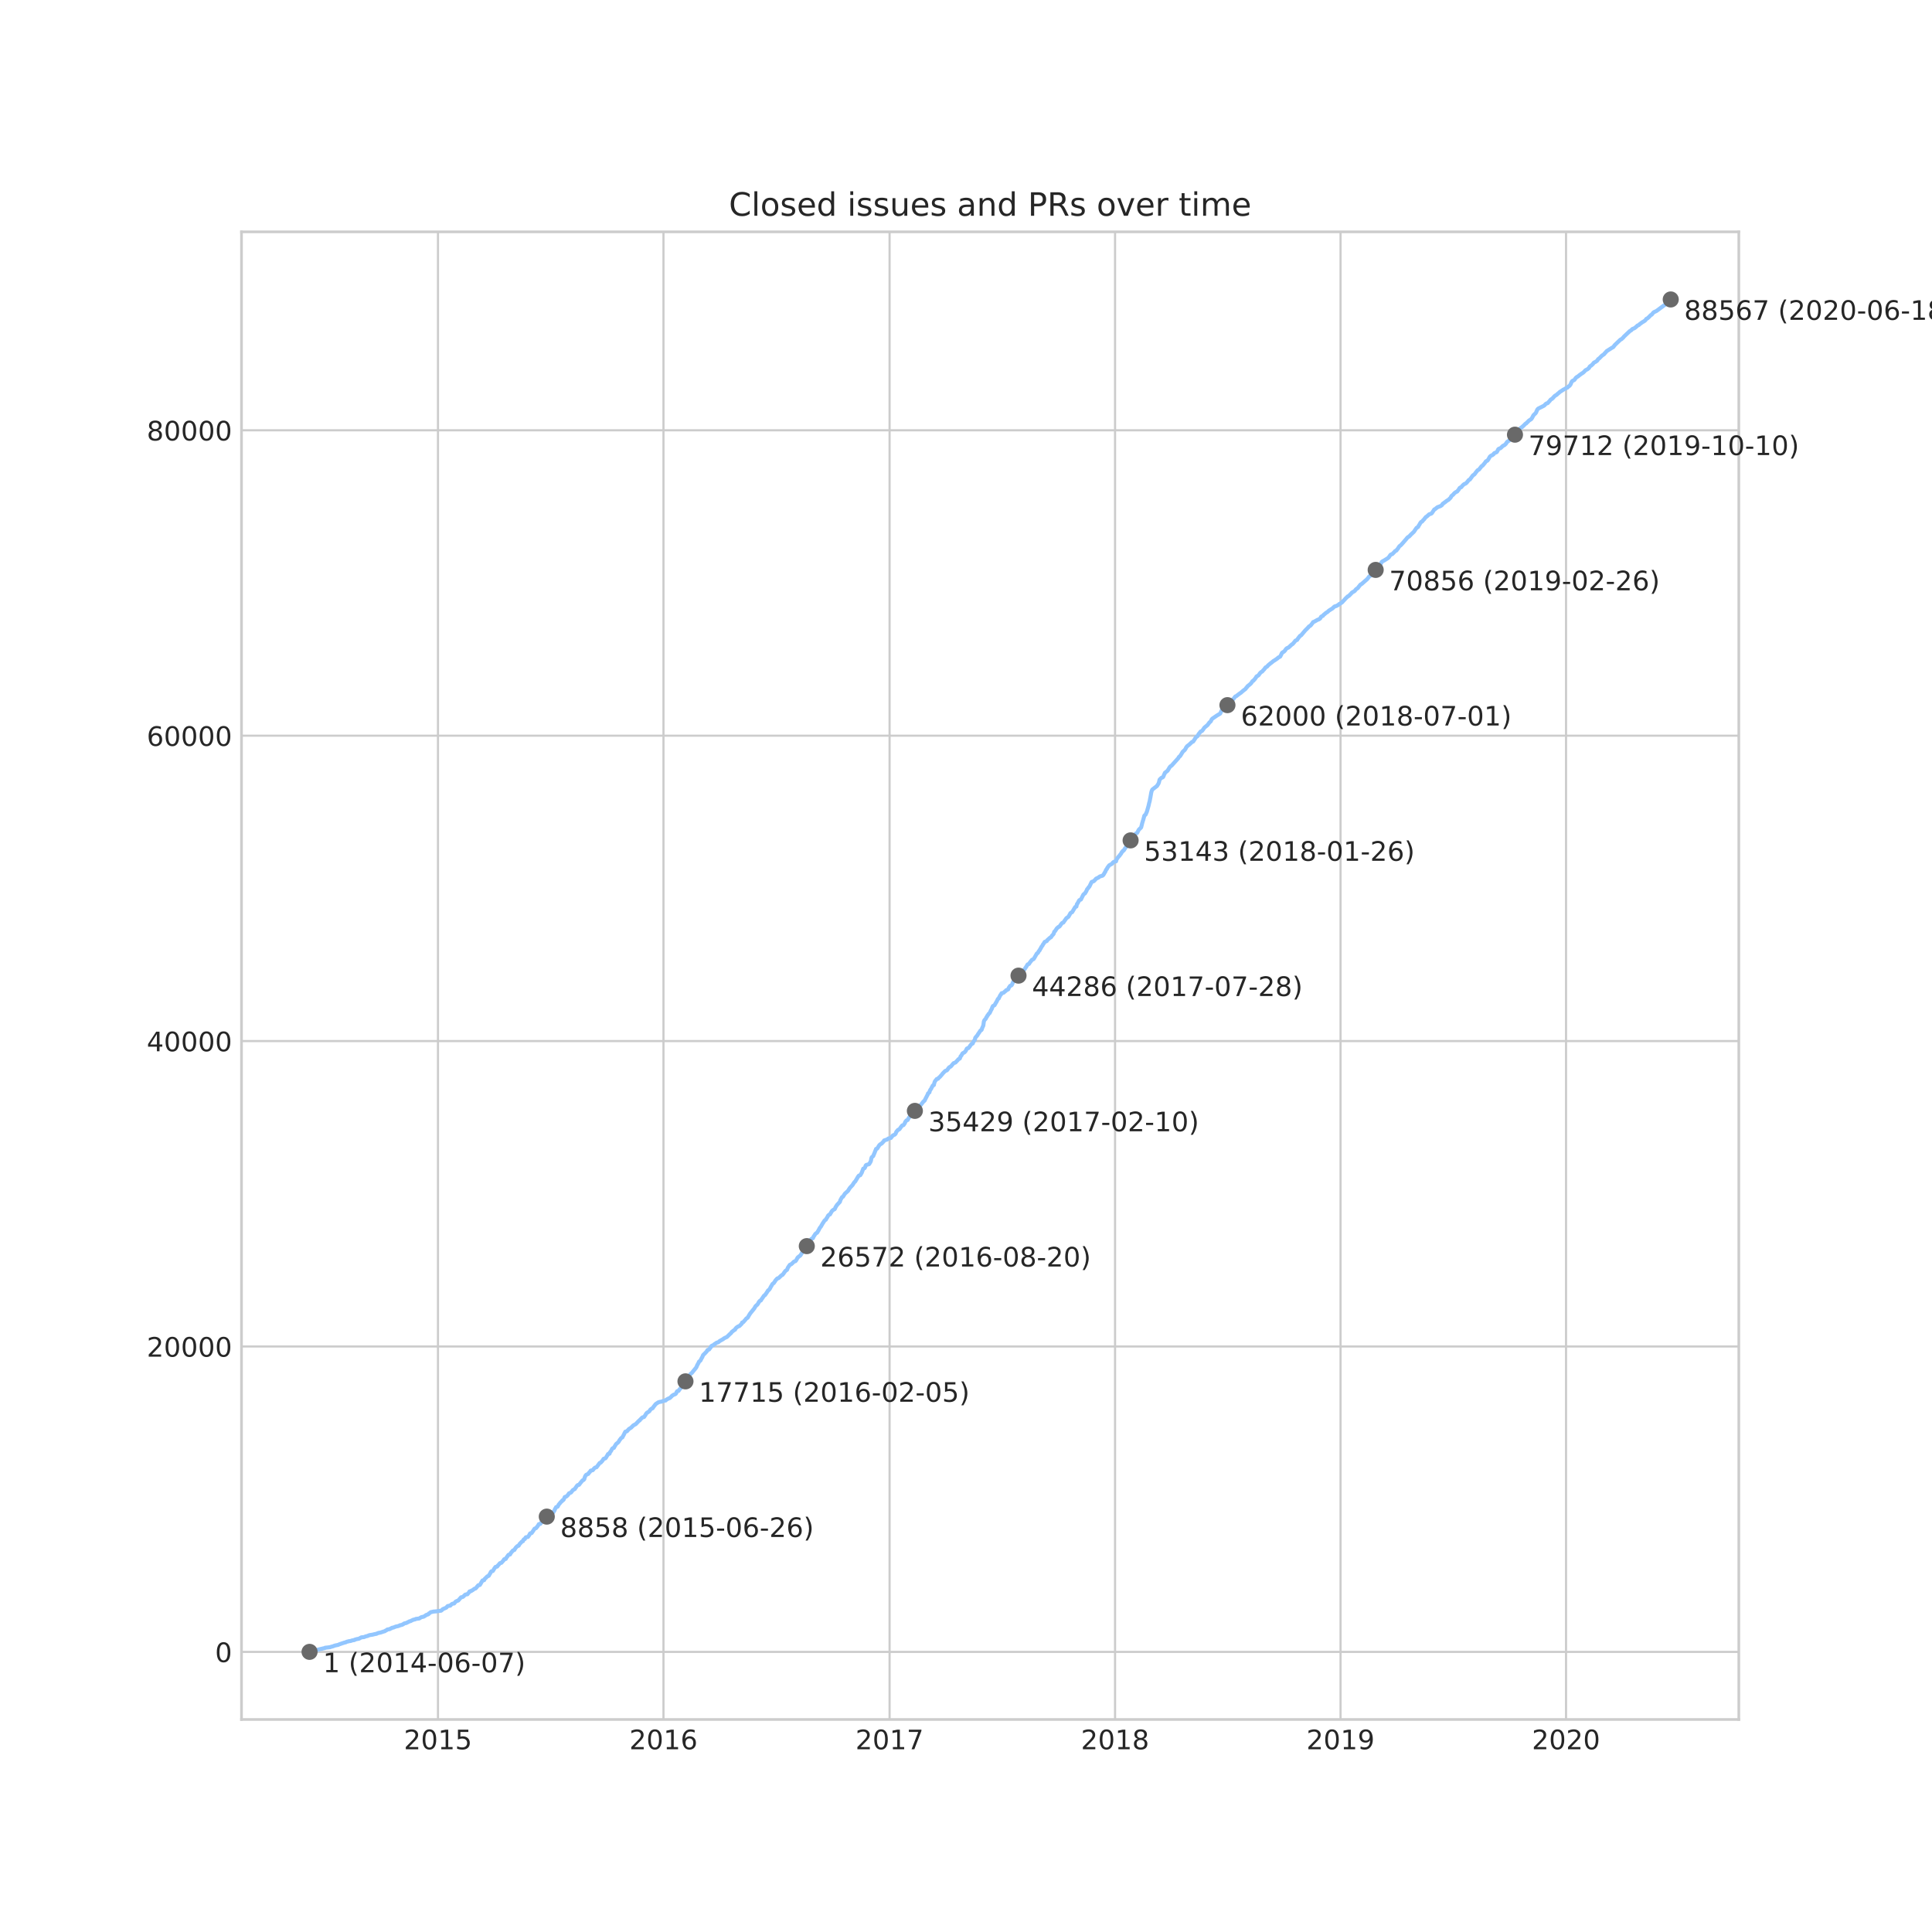 <?xml version="1.0" encoding="utf-8" standalone="no"?>
<!DOCTYPE svg PUBLIC "-//W3C//DTD SVG 1.1//EN"
  "http://www.w3.org/Graphics/SVG/1.1/DTD/svg11.dtd">
<!-- Created with matplotlib (https://matplotlib.org/) -->
<svg height="720pt" version="1.1" viewBox="0 0 720 720" width="720pt" xmlns="http://www.w3.org/2000/svg" xmlns:xlink="http://www.w3.org/1999/xlink">
 <defs>
  <style type="text/css">
*{stroke-linecap:butt;stroke-linejoin:round;}
  </style>
 </defs>
 <g id="figure_1">
  <g id="patch_1">
   <path d="M 0 720 
L 720 720 
L 720 0 
L 0 0 
z
" style="fill:#ffffff;"/>
  </g>
  <g id="axes_1">
   <g id="patch_2">
    <path d="M 90 640.8 
L 648 640.8 
L 648 86.4 
L 90 86.4 
z
" style="fill:#ffffff;"/>
   </g>
   <g id="matplotlib.axis_1">
    <g id="xtick_1">
     <g id="line2d_1">
      <path clip-path="url(#p709da332ec)" d="M 163.224 640.8 
L 163.224 86.4 
" style="fill:none;stroke:#cccccc;stroke-linecap:round;stroke-width:0.8;"/>
     </g>
     <g id="line2d_2"/>
     <g id="text_1">
      <!-- 2015 -->
      <defs>
       <path d="M 19.188 8.297 
L 53.609 8.297 
L 53.609 0 
L 7.328 0 
L 7.328 8.297 
Q 12.938 14.109 22.625 23.891 
Q 32.328 33.688 34.812 36.531 
Q 39.547 41.844 41.422 45.531 
Q 43.312 49.219 43.312 52.781 
Q 43.312 58.594 39.234 62.25 
Q 35.156 65.922 28.609 65.922 
Q 23.969 65.922 18.812 64.312 
Q 13.672 62.703 7.812 59.422 
L 7.812 69.391 
Q 13.766 71.781 18.938 73 
Q 24.125 74.219 28.422 74.219 
Q 39.75 74.219 46.484 68.547 
Q 53.219 62.891 53.219 53.422 
Q 53.219 48.922 51.531 44.891 
Q 49.859 40.875 45.406 35.406 
Q 44.188 33.984 37.641 27.219 
Q 31.109 20.453 19.188 8.297 
z
" id="DejaVuSans-50"/>
       <path d="M 31.781 66.406 
Q 24.172 66.406 20.328 58.906 
Q 16.5 51.422 16.5 36.375 
Q 16.5 21.391 20.328 13.891 
Q 24.172 6.391 31.781 6.391 
Q 39.453 6.391 43.281 13.891 
Q 47.125 21.391 47.125 36.375 
Q 47.125 51.422 43.281 58.906 
Q 39.453 66.406 31.781 66.406 
z
M 31.781 74.219 
Q 44.047 74.219 50.516 64.516 
Q 56.984 54.828 56.984 36.375 
Q 56.984 17.969 50.516 8.266 
Q 44.047 -1.422 31.781 -1.422 
Q 19.531 -1.422 13.062 8.266 
Q 6.594 17.969 6.594 36.375 
Q 6.594 54.828 13.062 64.516 
Q 19.531 74.219 31.781 74.219 
z
" id="DejaVuSans-48"/>
       <path d="M 12.406 8.297 
L 28.516 8.297 
L 28.516 63.922 
L 10.984 60.406 
L 10.984 69.391 
L 28.422 72.906 
L 38.281 72.906 
L 38.281 8.297 
L 54.391 8.297 
L 54.391 0 
L 12.406 0 
z
" id="DejaVuSans-49"/>
       <path d="M 10.797 72.906 
L 49.516 72.906 
L 49.516 64.594 
L 19.828 64.594 
L 19.828 46.734 
Q 21.969 47.469 24.109 47.828 
Q 26.266 48.188 28.422 48.188 
Q 40.625 48.188 47.75 41.5 
Q 54.891 34.812 54.891 23.391 
Q 54.891 11.625 47.562 5.094 
Q 40.234 -1.422 26.906 -1.422 
Q 22.312 -1.422 17.547 -0.641 
Q 12.797 0.141 7.719 1.703 
L 7.719 11.625 
Q 12.109 9.234 16.797 8.062 
Q 21.484 6.891 26.703 6.891 
Q 35.156 6.891 40.078 11.328 
Q 45.016 15.766 45.016 23.391 
Q 45.016 31 40.078 35.438 
Q 35.156 39.891 26.703 39.891 
Q 22.75 39.891 18.812 39.016 
Q 14.891 38.141 10.797 36.281 
z
" id="DejaVuSans-53"/>
      </defs>
      <g style="fill:#262626;" transform="translate(150.499 651.898)scale(0.1 -0.1)">
       <use xlink:href="#DejaVuSans-50"/>
       <use x="63.623" xlink:href="#DejaVuSans-48"/>
       <use x="127.246" xlink:href="#DejaVuSans-49"/>
       <use x="190.869" xlink:href="#DejaVuSans-53"/>
      </g>
     </g>
    </g>
    <g id="xtick_2">
     <g id="line2d_3">
      <path clip-path="url(#p709da332ec)" d="M 247.256 640.8 
L 247.256 86.4 
" style="fill:none;stroke:#cccccc;stroke-linecap:round;stroke-width:0.8;"/>
     </g>
     <g id="line2d_4"/>
     <g id="text_2">
      <!-- 2016 -->
      <defs>
       <path d="M 33.016 40.375 
Q 26.375 40.375 22.484 35.828 
Q 18.609 31.297 18.609 23.391 
Q 18.609 15.531 22.484 10.953 
Q 26.375 6.391 33.016 6.391 
Q 39.656 6.391 43.531 10.953 
Q 47.406 15.531 47.406 23.391 
Q 47.406 31.297 43.531 35.828 
Q 39.656 40.375 33.016 40.375 
z
M 52.594 71.297 
L 52.594 62.312 
Q 48.875 64.062 45.094 64.984 
Q 41.312 65.922 37.594 65.922 
Q 27.828 65.922 22.672 59.328 
Q 17.531 52.734 16.797 39.406 
Q 19.672 43.656 24.016 45.922 
Q 28.375 48.188 33.594 48.188 
Q 44.578 48.188 50.953 41.516 
Q 57.328 34.859 57.328 23.391 
Q 57.328 12.156 50.688 5.359 
Q 44.047 -1.422 33.016 -1.422 
Q 20.359 -1.422 13.672 8.266 
Q 6.984 17.969 6.984 36.375 
Q 6.984 53.656 15.188 63.938 
Q 23.391 74.219 37.203 74.219 
Q 40.922 74.219 44.703 73.484 
Q 48.484 72.75 52.594 71.297 
z
" id="DejaVuSans-54"/>
      </defs>
      <g style="fill:#262626;" transform="translate(234.531 651.898)scale(0.1 -0.1)">
       <use xlink:href="#DejaVuSans-50"/>
       <use x="63.623" xlink:href="#DejaVuSans-48"/>
       <use x="127.246" xlink:href="#DejaVuSans-49"/>
       <use x="190.869" xlink:href="#DejaVuSans-54"/>
      </g>
     </g>
    </g>
    <g id="xtick_3">
     <g id="line2d_5">
      <path clip-path="url(#p709da332ec)" d="M 331.519 640.8 
L 331.519 86.4 
" style="fill:none;stroke:#cccccc;stroke-linecap:round;stroke-width:0.8;"/>
     </g>
     <g id="line2d_6"/>
     <g id="text_3">
      <!-- 2017 -->
      <defs>
       <path d="M 8.203 72.906 
L 55.078 72.906 
L 55.078 68.703 
L 28.609 0 
L 18.312 0 
L 43.219 64.594 
L 8.203 64.594 
z
" id="DejaVuSans-55"/>
      </defs>
      <g style="fill:#262626;" transform="translate(318.794 651.898)scale(0.1 -0.1)">
       <use xlink:href="#DejaVuSans-50"/>
       <use x="63.623" xlink:href="#DejaVuSans-48"/>
       <use x="127.246" xlink:href="#DejaVuSans-49"/>
       <use x="190.869" xlink:href="#DejaVuSans-55"/>
      </g>
     </g>
    </g>
    <g id="xtick_4">
     <g id="line2d_7">
      <path clip-path="url(#p709da332ec)" d="M 415.551 640.8 
L 415.551 86.4 
" style="fill:none;stroke:#cccccc;stroke-linecap:round;stroke-width:0.8;"/>
     </g>
     <g id="line2d_8"/>
     <g id="text_4">
      <!-- 2018 -->
      <defs>
       <path d="M 31.781 34.625 
Q 24.75 34.625 20.719 30.859 
Q 16.703 27.094 16.703 20.516 
Q 16.703 13.922 20.719 10.156 
Q 24.75 6.391 31.781 6.391 
Q 38.812 6.391 42.859 10.172 
Q 46.922 13.969 46.922 20.516 
Q 46.922 27.094 42.891 30.859 
Q 38.875 34.625 31.781 34.625 
z
M 21.922 38.812 
Q 15.578 40.375 12.031 44.719 
Q 8.5 49.078 8.5 55.328 
Q 8.5 64.062 14.719 69.141 
Q 20.953 74.219 31.781 74.219 
Q 42.672 74.219 48.875 69.141 
Q 55.078 64.062 55.078 55.328 
Q 55.078 49.078 51.531 44.719 
Q 48 40.375 41.703 38.812 
Q 48.828 37.156 52.797 32.312 
Q 56.781 27.484 56.781 20.516 
Q 56.781 9.906 50.312 4.234 
Q 43.844 -1.422 31.781 -1.422 
Q 19.734 -1.422 13.25 4.234 
Q 6.781 9.906 6.781 20.516 
Q 6.781 27.484 10.781 32.312 
Q 14.797 37.156 21.922 38.812 
z
M 18.312 54.391 
Q 18.312 48.734 21.844 45.562 
Q 25.391 42.391 31.781 42.391 
Q 38.141 42.391 41.719 45.562 
Q 45.312 48.734 45.312 54.391 
Q 45.312 60.062 41.719 63.234 
Q 38.141 66.406 31.781 66.406 
Q 25.391 66.406 21.844 63.234 
Q 18.312 60.062 18.312 54.391 
z
" id="DejaVuSans-56"/>
      </defs>
      <g style="fill:#262626;" transform="translate(402.826 651.898)scale(0.1 -0.1)">
       <use xlink:href="#DejaVuSans-50"/>
       <use x="63.623" xlink:href="#DejaVuSans-48"/>
       <use x="127.246" xlink:href="#DejaVuSans-49"/>
       <use x="190.869" xlink:href="#DejaVuSans-56"/>
      </g>
     </g>
    </g>
    <g id="xtick_5">
     <g id="line2d_9">
      <path clip-path="url(#p709da332ec)" d="M 499.583 640.8 
L 499.583 86.4 
" style="fill:none;stroke:#cccccc;stroke-linecap:round;stroke-width:0.8;"/>
     </g>
     <g id="line2d_10"/>
     <g id="text_5">
      <!-- 2019 -->
      <defs>
       <path d="M 10.984 1.516 
L 10.984 10.5 
Q 14.703 8.734 18.5 7.812 
Q 22.312 6.891 25.984 6.891 
Q 35.75 6.891 40.891 13.453 
Q 46.047 20.016 46.781 33.406 
Q 43.953 29.203 39.594 26.953 
Q 35.25 24.703 29.984 24.703 
Q 19.047 24.703 12.672 31.312 
Q 6.297 37.938 6.297 49.422 
Q 6.297 60.641 12.938 67.422 
Q 19.578 74.219 30.609 74.219 
Q 43.266 74.219 49.922 64.516 
Q 56.594 54.828 56.594 36.375 
Q 56.594 19.141 48.406 8.859 
Q 40.234 -1.422 26.422 -1.422 
Q 22.703 -1.422 18.891 -0.688 
Q 15.094 0.047 10.984 1.516 
z
M 30.609 32.422 
Q 37.25 32.422 41.125 36.953 
Q 45.016 41.5 45.016 49.422 
Q 45.016 57.281 41.125 61.844 
Q 37.25 66.406 30.609 66.406 
Q 23.969 66.406 20.094 61.844 
Q 16.219 57.281 16.219 49.422 
Q 16.219 41.5 20.094 36.953 
Q 23.969 32.422 30.609 32.422 
z
" id="DejaVuSans-57"/>
      </defs>
      <g style="fill:#262626;" transform="translate(486.858 651.898)scale(0.1 -0.1)">
       <use xlink:href="#DejaVuSans-50"/>
       <use x="63.623" xlink:href="#DejaVuSans-48"/>
       <use x="127.246" xlink:href="#DejaVuSans-49"/>
       <use x="190.869" xlink:href="#DejaVuSans-57"/>
      </g>
     </g>
    </g>
    <g id="xtick_6">
     <g id="line2d_11">
      <path clip-path="url(#p709da332ec)" d="M 583.616 640.8 
L 583.616 86.4 
" style="fill:none;stroke:#cccccc;stroke-linecap:round;stroke-width:0.8;"/>
     </g>
     <g id="line2d_12"/>
     <g id="text_6">
      <!-- 2020 -->
      <g style="fill:#262626;" transform="translate(570.891 651.898)scale(0.1 -0.1)">
       <use xlink:href="#DejaVuSans-50"/>
       <use x="63.623" xlink:href="#DejaVuSans-48"/>
       <use x="127.246" xlink:href="#DejaVuSans-50"/>
       <use x="190.869" xlink:href="#DejaVuSans-48"/>
      </g>
     </g>
    </g>
   </g>
   <g id="matplotlib.axis_2">
    <g id="ytick_1">
     <g id="line2d_13">
      <path clip-path="url(#p709da332ec)" d="M 90 615.606 
L 648 615.606 
" style="fill:none;stroke:#cccccc;stroke-linecap:round;stroke-width:0.8;"/>
     </g>
     <g id="line2d_14"/>
     <g id="text_7">
      <!-- 0 -->
      <g style="fill:#262626;" transform="translate(80.138 619.405)scale(0.1 -0.1)">
       <use xlink:href="#DejaVuSans-48"/>
      </g>
     </g>
    </g>
    <g id="ytick_2">
     <g id="line2d_15">
      <path clip-path="url(#p709da332ec)" d="M 90 501.792 
L 648 501.792 
" style="fill:none;stroke:#cccccc;stroke-linecap:round;stroke-width:0.8;"/>
     </g>
     <g id="line2d_16"/>
     <g id="text_8">
      <!-- 20000 -->
      <g style="fill:#262626;" transform="translate(54.688 505.591)scale(0.1 -0.1)">
       <use xlink:href="#DejaVuSans-50"/>
       <use x="63.623" xlink:href="#DejaVuSans-48"/>
       <use x="127.246" xlink:href="#DejaVuSans-48"/>
       <use x="190.869" xlink:href="#DejaVuSans-48"/>
       <use x="254.492" xlink:href="#DejaVuSans-48"/>
      </g>
     </g>
    </g>
    <g id="ytick_3">
     <g id="line2d_17">
      <path clip-path="url(#p709da332ec)" d="M 90 387.979 
L 648 387.979 
" style="fill:none;stroke:#cccccc;stroke-linecap:round;stroke-width:0.8;"/>
     </g>
     <g id="line2d_18"/>
     <g id="text_9">
      <!-- 40000 -->
      <defs>
       <path d="M 37.797 64.312 
L 12.891 25.391 
L 37.797 25.391 
z
M 35.203 72.906 
L 47.609 72.906 
L 47.609 25.391 
L 58.016 25.391 
L 58.016 17.188 
L 47.609 17.188 
L 47.609 0 
L 37.797 0 
L 37.797 17.188 
L 4.891 17.188 
L 4.891 26.703 
z
" id="DejaVuSans-52"/>
      </defs>
      <g style="fill:#262626;" transform="translate(54.688 391.778)scale(0.1 -0.1)">
       <use xlink:href="#DejaVuSans-52"/>
       <use x="63.623" xlink:href="#DejaVuSans-48"/>
       <use x="127.246" xlink:href="#DejaVuSans-48"/>
       <use x="190.869" xlink:href="#DejaVuSans-48"/>
       <use x="254.492" xlink:href="#DejaVuSans-48"/>
      </g>
     </g>
    </g>
    <g id="ytick_4">
     <g id="line2d_19">
      <path clip-path="url(#p709da332ec)" d="M 90 274.165 
L 648 274.165 
" style="fill:none;stroke:#cccccc;stroke-linecap:round;stroke-width:0.8;"/>
     </g>
     <g id="line2d_20"/>
     <g id="text_10">
      <!-- 60000 -->
      <g style="fill:#262626;" transform="translate(54.688 277.965)scale(0.1 -0.1)">
       <use xlink:href="#DejaVuSans-54"/>
       <use x="63.623" xlink:href="#DejaVuSans-48"/>
       <use x="127.246" xlink:href="#DejaVuSans-48"/>
       <use x="190.869" xlink:href="#DejaVuSans-48"/>
       <use x="254.492" xlink:href="#DejaVuSans-48"/>
      </g>
     </g>
    </g>
    <g id="ytick_5">
     <g id="line2d_21">
      <path clip-path="url(#p709da332ec)" d="M 90 160.352 
L 648 160.352 
" style="fill:none;stroke:#cccccc;stroke-linecap:round;stroke-width:0.8;"/>
     </g>
     <g id="line2d_22"/>
     <g id="text_11">
      <!-- 80000 -->
      <g style="fill:#262626;" transform="translate(54.688 164.151)scale(0.1 -0.1)">
       <use xlink:href="#DejaVuSans-56"/>
       <use x="63.623" xlink:href="#DejaVuSans-48"/>
       <use x="127.246" xlink:href="#DejaVuSans-48"/>
       <use x="190.869" xlink:href="#DejaVuSans-48"/>
       <use x="254.492" xlink:href="#DejaVuSans-48"/>
      </g>
     </g>
    </g>
   </g>
   <g id="line2d_23">
    <path clip-path="url(#p709da332ec)" d="M 115.364 615.6 
L 116.686 615.287 
L 116.954 615.128 
L 117.807 614.985 
L 118.327 614.82 
L 119.519 614.524 
L 119.67 614.502 
L 120.145 614.382 
L 120.429 614.314 
L 121.042 614.194 
L 121.143 614.075 
L 122.985 613.864 
L 123.389 613.711 
L 124.131 613.517 
L 124.237 613.477 
L 124.554 613.335 
L 124.978 613.21 
L 125.294 613.147 
L 126.068 612.988 
L 126.168 612.925 
L 126.409 612.812 
L 126.509 612.772 
L 127.468 612.442 
L 127.542 612.402 
L 128.143 612.231 
L 128.234 612.157 
L 128.884 612.043 
L 129.158 611.844 
L 129.792 611.713 
L 129.839 611.662 
L 130.729 611.531 
L 131.23 611.338 
L 132.087 611.195 
L 132.159 611.087 
L 132.58 610.951 
L 133.005 610.831 
L 133.744 610.706 
L 134.657 610.2 
L 135.773 610.08 
L 135.892 609.989 
L 136.261 609.858 
L 136.338 609.818 
L 137.028 609.676 
L 137.203 609.557 
L 137.234 609.528 
L 137.64 609.403 
L 137.725 609.363 
L 138.995 609.17 
L 139.093 609.118 
L 139.694 608.982 
L 139.694 608.976 
L 140.342 608.862 
L 140.43 608.783 
L 140.736 608.663 
L 141.109 608.526 
L 141.441 608.487 
L 141.975 608.356 
L 142.077 608.322 
L 142.454 608.191 
L 142.953 608.02 
L 143.428 607.901 
L 143.704 607.667 
L 144.044 607.542 
L 144.34 607.275 
L 145.208 607.132 
L 145.266 607.07 
L 145.486 606.956 
L 145.552 606.933 
L 145.887 606.808 
L 146.021 606.649 
L 146.629 606.535 
L 147.501 606.176 
L 148.45 605.983 
L 148.518 605.932 
L 148.911 605.806 
L 148.997 605.698 
L 149.8 605.539 
L 149.884 605.442 
L 150.277 605.317 
L 150.369 605.186 
L 150.57 605.067 
L 150.808 604.964 
L 151.485 604.833 
L 151.541 604.782 
L 151.727 604.663 
L 152.153 604.475 
L 152.244 604.424 
L 152.41 604.304 
L 152.453 604.264 
L 153.051 604.133 
L 153.232 604.008 
L 153.996 603.644 
L 154.047 603.621 
L 154.673 603.507 
L 154.946 603.325 
L 156.264 603.16 
L 156.374 603.075 
L 156.551 602.955 
L 156.69 602.87 
L 157.089 602.648 
L 157.887 602.489 
L 158.581 602.062 
L 158.663 601.965 
L 158.875 601.846 
L 159.542 601.629 
L 159.564 601.601 
L 159.768 601.481 
L 159.786 601.322 
L 160.057 601.203 
L 160.251 601.026 
L 160.473 600.861 
L 160.505 600.821 
L 161.158 600.685 
L 161.337 600.639 
L 161.396 600.605 
L 162.94 600.474 
L 163.01 600.423 
L 164.379 600.258 
L 164.429 600.212 
L 164.61 600.093 
L 164.676 600.036 
L 164.795 599.917 
L 164.896 599.78 
L 165.064 599.66 
L 166.232 599.16 
L 166.288 599.143 
L 166.425 599.023 
L 166.7 598.642 
L 166.897 598.522 
L 166.926 598.5 
L 167.806 598.38 
L 168.068 598.044 
L 168.272 597.925 
L 168.335 597.839 
L 168.521 597.72 
L 168.6 597.68 
L 169.26 597.561 
L 169.272 597.492 
L 169.408 597.378 
L 169.501 597.219 
L 169.638 597.1 
L 169.745 596.946 
L 169.899 596.826 
L 170.401 596.587 
L 170.779 596.468 
L 170.877 596.314 
L 171.021 596.195 
L 171.131 596.041 
L 171.264 595.916 
L 171.809 595.273 
L 172.442 595.142 
L 172.716 594.937 
L 172.868 594.823 
L 172.939 594.675 
L 173.083 594.556 
L 173.444 594.243 
L 174.217 594.129 
L 174.321 593.901 
L 174.491 593.782 
L 174.569 593.68 
L 174.695 593.56 
L 174.763 593.423 
L 174.907 593.298 
L 174.976 593.076 
L 175.603 592.94 
L 175.676 592.792 
L 176.027 592.667 
L 176.323 592.462 
L 176.766 592.103 
L 176.78 592.092 
L 177.219 591.978 
L 177.571 591.608 
L 177.68 591.489 
L 177.79 591.272 
L 177.934 591.153 
L 178.14 590.914 
L 178.211 590.8 
L 178.828 590.669 
L 178.925 590.487 
L 179.039 590.373 
L 179.158 590.083 
L 179.274 589.964 
L 179.4 589.651 
L 179.506 589.531 
L 179.614 589.315 
L 179.758 589.173 
L 179.803 589.002 
L 180.42 588.882 
L 180.493 588.586 
L 180.66 588.467 
L 180.734 588.296 
L 180.91 588.177 
L 181.615 587.46 
L 182.073 587.295 
L 182.23 587.164 
L 182.265 587.021 
L 182.378 586.788 
L 182.507 586.634 
L 182.653 586.378 
L 182.735 586.248 
L 182.887 585.906 
L 182.995 585.781 
L 183.088 585.616 
L 183.649 585.468 
L 183.808 585.229 
L 183.898 585.104 
L 184.207 584.552 
L 184.368 584.358 
L 184.499 584.142 
L 184.613 584.011 
L 184.646 583.943 
L 185.291 583.812 
L 185.561 583.362 
L 185.753 583.243 
L 186.311 582.549 
L 186.875 582.406 
L 187.016 582.23 
L 187.12 582.11 
L 187.742 581.405 
L 187.811 581.257 
L 187.878 581.092 
L 188.495 580.961 
L 188.634 580.608 
L 188.744 580.471 
L 188.803 580.352 
L 188.943 580.238 
L 189.099 579.999 
L 189.204 579.863 
L 189.307 579.675 
L 189.412 579.544 
L 189.52 579.424 
L 190.093 579.305 
L 190.253 578.992 
L 190.333 578.844 
L 190.439 578.656 
L 190.561 578.503 
L 190.734 578.377 
L 190.813 578.224 
L 190.975 578.036 
L 191.051 577.899 
L 191.229 577.797 
L 191.713 577.615 
L 191.818 577.33 
L 191.952 577.188 
L 192.191 576.812 
L 192.398 576.579 
L 192.867 576.152 
L 193.29 576.038 
L 193.602 575.452 
L 194.558 574.456 
L 194.914 574.337 
L 195.034 573.899 
L 195.178 573.756 
L 195.225 573.665 
L 195.611 573.54 
L 195.72 573.222 
L 195.88 573.051 
L 195.963 572.903 
L 196.755 572.772 
L 196.845 572.607 
L 196.945 572.522 
L 197.041 572.362 
L 197.139 572.22 
L 197.277 572.038 
L 197.408 571.702 
L 197.493 571.583 
L 197.591 571.446 
L 198.155 571.304 
L 198.255 571.082 
L 198.399 570.957 
L 198.467 570.803 
L 198.581 570.678 
L 199.214 569.699 
L 199.784 569.483 
L 200.028 569.141 
L 200.232 568.965 
L 200.269 568.828 
L 200.365 568.732 
L 200.463 568.612 
L 200.591 568.39 
L 200.721 568.225 
L 200.796 568.015 
L 201.377 567.884 
L 201.488 567.685 
L 201.643 567.531 
L 201.876 567.172 
L 201.969 567.042 
L 202.105 566.894 
L 202.196 566.603 
L 202.296 566.467 
L 202.574 566.211 
L 203.006 566.091 
L 203.463 565.647 
L 203.57 565.454 
L 203.921 565.078 
L 204.034 564.919 
L 204.607 564.788 
L 204.728 564.572 
L 204.885 564.356 
L 204.995 564.196 
L 205.077 564.071 
L 205.169 563.9 
L 206.225 563.576 
L 206.292 563.32 
L 206.471 563.189 
L 206.521 563.035 
L 206.6 562.973 
L 206.688 562.853 
L 206.729 562.665 
L 206.827 562.358 
L 206.941 562.222 
L 207.043 562.034 
L 207.153 561.914 
L 207.238 561.67 
L 207.822 561.487 
L 207.981 561.163 
L 208.071 561.044 
L 208.21 560.725 
L 208.327 560.588 
L 208.436 560.469 
L 208.579 560.344 
L 208.765 560.036 
L 209.273 559.547 
L 209.456 559.416 
L 209.562 559.154 
L 209.8 559.097 
L 209.96 558.978 
L 210.071 558.824 
L 210.359 558.17 
L 210.473 557.897 
L 211.051 557.72 
L 211.516 557.293 
L 211.64 557.1 
L 211.765 556.98 
L 212.052 556.519 
L 212.731 556.252 
L 212.849 556.15 
L 212.951 556.024 
L 213.053 555.859 
L 213.166 555.734 
L 213.279 555.586 
L 213.397 555.433 
L 213.551 555.268 
L 214.243 554.903 
L 214.346 554.619 
L 214.499 554.476 
L 214.619 554.311 
L 214.723 554.152 
L 214.966 553.788 
L 215.105 553.64 
L 215.288 553.458 
L 215.305 553.446 
L 215.8 553.333 
L 215.898 553.202 
L 216.018 553.042 
L 216.195 552.798 
L 216.35 552.604 
L 217.117 551.677 
L 217.496 551.534 
L 217.6 551.375 
L 217.76 551.216 
L 217.875 550.607 
L 217.988 550.47 
L 218.106 550.055 
L 218.225 549.93 
L 218.431 549.639 
L 219.276 549.247 
L 219.398 548.991 
L 219.578 548.74 
L 219.822 548.564 
L 219.943 548.37 
L 220.014 548.24 
L 220.125 548.057 
L 220.872 547.909 
L 221.127 547.631 
L 221.253 547.414 
L 221.763 546.925 
L 222.312 546.8 
L 222.453 546.601 
L 222.629 546.367 
L 222.738 546.219 
L 223.496 545.201 
L 223.776 545.127 
L 223.966 544.99 
L 224.221 544.649 
L 224.425 544.512 
L 224.532 544.307 
L 224.706 544.028 
L 224.861 543.898 
L 224.891 543.721 
L 224.999 543.619 
L 225.594 543.488 
L 225.774 543.306 
L 225.869 543.124 
L 225.982 542.981 
L 226.161 542.6 
L 226.414 542.298 
L 226.526 541.991 
L 226.581 541.889 
L 227.165 541.746 
L 227.239 541.291 
L 227.401 541.155 
L 227.517 540.995 
L 227.863 540.477 
L 227.909 540.324 
L 228.018 540.125 
L 228.089 539.999 
L 228.177 539.84 
L 228.349 539.709 
L 228.37 539.686 
L 228.788 539.573 
L 228.911 539.294 
L 229.505 538.315 
L 229.614 538.144 
L 230.229 537.643 
L 230.416 537.473 
L 230.56 537.274 
L 230.646 537.137 
L 230.768 536.926 
L 230.99 536.557 
L 231.132 536.414 
L 231.354 536.096 
L 231.469 535.948 
L 231.739 535.783 
L 231.958 535.663 
L 232.064 535.379 
L 232.175 535.242 
L 232.277 535.054 
L 232.401 534.787 
L 232.519 534.588 
L 232.647 534.349 
L 232.731 534.098 
L 232.849 533.91 
L 232.932 533.757 
L 233.042 533.546 
L 233.66 533.387 
L 233.793 533.182 
L 234.137 532.852 
L 234.262 532.676 
L 234.381 532.55 
L 235.026 532.146 
L 235.238 532.01 
L 235.477 531.742 
L 235.587 531.668 
L 235.835 531.395 
L 235.962 531.247 
L 236.571 530.9 
L 236.847 530.775 
L 236.957 530.684 
L 238.12 529.472 
L 238.386 529.346 
L 238.497 529.13 
L 239.419 528.225 
L 240.007 528.083 
L 240.584 527.258 
L 240.706 526.979 
L 241.042 526.569 
L 241.132 526.467 
L 241.462 526.308 
L 241.746 526.091 
L 242.011 525.932 
L 242.139 525.699 
L 242.247 525.522 
L 242.353 525.357 
L 242.859 524.942 
L 243.209 524.817 
L 243.323 524.646 
L 243.459 524.413 
L 244.354 523.263 
L 245.166 522.723 
L 245.268 522.632 
L 245.852 522.449 
L 246.602 522.33 
L 246.911 522.176 
L 247.373 522.051 
L 248.098 521.903 
L 248.231 521.715 
L 248.396 521.573 
L 248.554 521.488 
L 248.829 521.351 
L 248.926 521.271 
L 249.644 520.987 
L 250.248 520.406 
L 250.49 520.116 
L 250.581 520.082 
L 250.888 519.894 
L 250.985 519.809 
L 251.372 519.667 
L 251.563 519.615 
L 251.854 519.416 
L 252.04 519.115 
L 252.149 518.75 
L 252.275 518.62 
L 252.38 518.472 
L 252.902 518.329 
L 252.997 518.17 
L 253.096 517.994 
L 253.214 517.829 
L 253.329 517.681 
L 253.469 517.55 
L 253.548 517.493 
L 253.656 517.373 
L 253.912 516.861 
L 254.338 516.36 
L 254.557 516.235 
L 254.636 516.03 
L 255.876 514.204 
L 256.151 514.078 
L 256.21 513.925 
L 256.569 513.27 
L 256.656 513.1 
L 257.294 512.092 
L 257.438 511.939 
L 257.537 511.87 
L 257.794 511.688 
L 259.23 509.907 
L 259.378 509.748 
L 259.642 509.27 
L 259.766 508.9 
L 260.366 507.807 
L 260.481 507.483 
L 261.054 507.028 
L 261.268 506.533 
L 261.372 506.379 
L 261.543 506.015 
L 261.719 505.827 
L 261.819 505.486 
L 261.895 505.355 
L 262.002 505.03 
L 262.426 504.615 
L 262.588 504.473 
L 263.359 503.659 
L 263.464 503.505 
L 263.585 503.255 
L 263.695 503.101 
L 263.847 503.067 
L 264.272 502.896 
L 264.381 502.737 
L 264.523 502.526 
L 264.607 502.424 
L 264.697 502.299 
L 264.827 502.168 
L 264.931 502.026 
L 264.973 501.832 
L 265.055 501.707 
L 265.227 501.57 
L 265.52 501.417 
L 265.898 501.274 
L 266.189 500.978 
L 267.129 500.358 
L 267.632 500.233 
L 267.73 500.165 
L 267.964 499.983 
L 268.025 499.909 
L 268.179 499.783 
L 268.372 499.67 
L 269.57 498.998 
L 269.686 498.844 
L 270.486 498.429 
L 270.857 498.293 
L 271.98 497.189 
L 272.196 497.006 
L 272.316 496.898 
L 272.533 496.705 
L 272.64 496.437 
L 273.622 495.675 
L 273.94 495.527 
L 274.04 495.202 
L 274.173 495.077 
L 274.42 494.781 
L 275.071 494.337 
L 275.573 494.161 
L 276.465 493.251 
L 276.548 492.886 
L 277.014 492.721 
L 277.44 492.198 
L 277.553 492.084 
L 277.718 491.908 
L 278.089 491.424 
L 278.206 491.316 
L 278.644 491.065 
L 278.752 490.866 
L 278.883 490.621 
L 278.993 490.422 
L 279.501 489.591 
L 279.6 489.466 
L 279.709 489.313 
L 281.088 487.622 
L 281.189 487.446 
L 281.258 487.327 
L 281.554 486.78 
L 281.728 486.649 
L 281.973 486.382 
L 282.168 486.291 
L 282.273 486.137 
L 282.551 485.767 
L 282.657 485.471 
L 282.876 485.198 
L 282.976 484.988 
L 283.159 484.817 
L 283.245 484.76 
L 283.568 484.635 
L 283.674 484.35 
L 283.832 484.185 
L 283.958 483.992 
L 284.053 483.861 
L 284.715 482.888 
L 285.167 482.581 
L 285.258 482.359 
L 285.403 482.216 
L 286.111 481.147 
L 286.22 480.919 
L 286.558 480.714 
L 286.725 480.509 
L 287.006 480.099 
L 287.068 479.946 
L 287.179 479.724 
L 287.265 479.565 
L 287.408 479.314 
L 287.513 479.178 
L 287.862 478.529 
L 288.33 478.17 
L 288.452 478.051 
L 288.698 477.652 
L 288.846 477.47 
L 288.99 477.18 
L 289.119 477.049 
L 289.666 476.446 
L 290.149 476.327 
L 291.282 475.24 
L 291.627 475.109 
L 291.725 474.927 
L 291.898 474.762 
L 292.069 474.54 
L 292.128 474.403 
L 292.541 473.851 
L 292.662 473.663 
L 293.319 473.208 
L 293.612 472.445 
L 293.694 472.32 
L 294.348 471.359 
L 294.878 471.142 
L 295 471.023 
L 295.157 470.898 
L 295.374 470.693 
L 295.557 470.499 
L 295.823 470.232 
L 295.976 470.124 
L 296.458 469.993 
L 296.735 469.629 
L 297.252 468.661 
L 297.88 468.16 
L 298.169 467.95 
L 298.302 467.819 
L 298.835 466.982 
L 299.023 466.624 
L 299.501 466.339 
L 299.703 466.214 
L 299.813 466.089 
L 301.042 463.961 
L 301.312 463.562 
L 301.443 463.232 
L 301.588 462.971 
L 301.697 462.817 
L 301.843 462.635 
L 301.954 462.436 
L 302.054 462.202 
L 302.214 461.895 
L 302.413 461.662 
L 302.947 461.445 
L 303.267 460.711 
L 303.437 460.529 
L 303.837 459.869 
L 304.241 459.528 
L 304.507 459.402 
L 304.686 459.124 
L 304.797 458.85 
L 304.978 458.674 
L 305.085 458.384 
L 305.209 458.219 
L 305.341 457.917 
L 305.495 457.65 
L 305.638 457.456 
L 306.032 456.955 
L 306.141 456.699 
L 306.273 456.466 
L 306.374 456.352 
L 306.435 456.193 
L 306.667 455.8 
L 306.8 455.624 
L 307.243 454.93 
L 307.372 454.799 
L 307.485 454.691 
L 307.766 454.543 
L 307.878 454.304 
L 308.037 454.025 
L 308.143 453.894 
L 308.299 453.632 
L 308.452 453.365 
L 308.557 453.126 
L 308.667 452.972 
L 308.931 452.733 
L 309.327 452.568 
L 309.47 452.289 
L 309.581 452.067 
L 309.705 451.914 
L 309.81 451.669 
L 310.054 451.339 
L 310.171 451.174 
L 310.694 450.781 
L 311.028 450.645 
L 311.246 450.292 
L 311.35 449.95 
L 311.452 449.791 
L 311.939 449.04 
L 313.036 447.873 
L 313.151 447.31 
L 313.815 446.12 
L 314.163 445.972 
L 314.266 445.785 
L 314.8 444.965 
L 314.912 444.806 
L 316.063 443.77 
L 316.178 443.548 
L 316.268 443.389 
L 316.42 443.167 
L 316.522 443.008 
L 316.699 442.74 
L 316.843 442.547 
L 316.949 442.456 
L 317.768 441.568 
L 317.884 441.34 
L 318.17 440.913 
L 318.28 440.731 
L 318.487 440.475 
L 318.72 440.31 
L 318.902 439.98 
L 319.011 439.809 
L 319.49 439.001 
L 319.603 438.819 
L 319.703 438.62 
L 320.077 438.125 
L 320.564 437.994 
L 320.681 437.852 
L 321.034 437.209 
L 321.125 437.078 
L 321.218 436.833 
L 321.715 435.519 
L 322.165 435.376 
L 322.382 435.052 
L 322.48 434.796 
L 322.613 434.346 
L 322.751 434.216 
L 322.836 434.147 
L 323.88 433.846 
L 323.971 433.703 
L 324.071 433.584 
L 324.181 433.356 
L 324.286 433.208 
L 324.39 433.021 
L 324.465 432.85 
L 324.577 432.548 
L 324.603 432.4 
L 324.711 431.723 
L 324.773 431.575 
L 324.881 431.268 
L 325.37 430.881 
L 325.463 430.739 
L 325.574 430.443 
L 325.964 429.521 
L 326.083 429.191 
L 326.174 428.992 
L 326.268 428.701 
L 326.385 428.553 
L 326.476 428.178 
L 326.938 428.013 
L 327.64 426.852 
L 327.788 426.721 
L 327.896 426.556 
L 328.477 426.203 
L 328.69 426.061 
L 328.798 425.89 
L 329.108 425.583 
L 329.218 425.463 
L 329.374 425.293 
L 329.481 425.025 
L 329.957 424.854 
L 330.563 424.695 
L 330.658 424.57 
L 331.032 424.331 
L 331.168 424.251 
L 331.898 424.109 
L 332.006 424.086 
L 332.722 423.159 
L 333.388 422.868 
L 333.564 422.726 
L 333.643 422.612 
L 333.794 422.476 
L 333.944 422.026 
L 334.003 421.878 
L 334.16 421.645 
L 334.469 421.309 
L 334.663 421.07 
L 335.151 420.865 
L 335.248 420.74 
L 335.366 420.598 
L 335.516 420.359 
L 335.608 420.234 
L 335.803 419.96 
L 335.921 419.795 
L 335.999 419.733 
L 336.082 419.613 
L 336.217 419.431 
L 336.71 419.295 
L 337.235 418.538 
L 337.337 418.128 
L 337.466 418.009 
L 337.576 417.838 
L 337.733 417.667 
L 337.808 417.559 
L 338.272 417.383 
L 338.382 417.138 
L 338.457 417.001 
L 338.567 416.808 
L 338.713 416.569 
L 338.816 416.444 
L 338.947 416.233 
L 339.058 416.04 
L 339.468 415.567 
L 339.956 415.419 
L 340.201 415.089 
L 340.291 414.918 
L 340.361 414.799 
L 340.472 414.685 
L 340.744 414.384 
L 340.851 414.19 
L 340.958 413.974 
L 341.056 413.866 
L 341.561 413.706 
L 341.685 413.524 
L 341.819 413.308 
L 341.888 413.171 
L 342.013 412.938 
L 342.121 412.728 
L 342.325 412.443 
L 342.425 412.25 
L 342.576 412.096 
L 342.719 412.022 
L 343.009 411.891 
L 343.12 411.811 
L 343.998 410.685 
L 344.106 410.554 
L 344.306 410.372 
L 344.383 410.315 
L 344.566 410.184 
L 344.673 409.951 
L 344.734 409.808 
L 345.653 408.016 
L 345.744 407.89 
L 345.85 407.475 
L 346.378 407.105 
L 346.502 406.496 
L 346.625 406.348 
L 346.732 406.087 
L 346.982 405.796 
L 347.103 405.529 
L 347.166 405.392 
L 347.27 405.176 
L 347.362 405.028 
L 347.616 404.539 
L 348.031 404.362 
L 348.069 404.078 
L 348.208 403.583 
L 348.247 403.446 
L 348.356 403.11 
L 348.547 402.814 
L 348.648 402.689 
L 348.778 402.541 
L 348.884 402.41 
L 348.999 402.279 
L 349.057 402.154 
L 349.594 402.006 
L 349.705 401.79 
L 350.255 401.329 
L 350.371 401.204 
L 351.183 400.276 
L 351.278 400.128 
L 351.338 400.026 
L 351.49 399.901 
L 351.845 399.525 
L 352.072 399.303 
L 352.181 399.178 
L 352.374 399.064 
L 352.881 398.888 
L 353.158 398.546 
L 353.269 398.364 
L 353.395 398.205 
L 353.622 397.886 
L 353.8 397.721 
L 354.217 397.516 
L 354.517 397.26 
L 354.615 397.107 
L 354.726 396.981 
L 355.292 396.31 
L 355.401 396.19 
L 355.885 396.043 
L 356.14 395.923 
L 356.249 395.786 
L 356.545 395.445 
L 356.816 395.195 
L 357.053 394.887 
L 357.213 394.711 
L 357.693 394.483 
L 357.758 394.324 
L 358.004 393.624 
L 358.198 393.482 
L 358.315 393.283 
L 358.416 393.118 
L 358.65 392.668 
L 358.749 392.537 
L 359.465 392.156 
L 359.586 392.002 
L 359.814 391.74 
L 359.922 391.609 
L 360.305 390.784 
L 360.376 390.733 
L 360.942 390.574 
L 361.045 390.346 
L 361.25 390.164 
L 361.356 390.045 
L 361.492 389.851 
L 361.596 389.612 
L 361.755 389.447 
L 362.15 388.997 
L 362.511 388.878 
L 362.62 388.571 
L 362.891 388.024 
L 363.162 387.677 
L 363.314 387.546 
L 363.33 387.341 
L 363.453 386.75 
L 364.231 385.845 
L 364.338 385.663 
L 364.43 385.503 
L 364.529 385.316 
L 364.664 385.156 
L 365.42 384.018 
L 365.744 383.876 
L 365.884 383.625 
L 366.016 383.13 
L 366.129 382.914 
L 366.336 382.436 
L 366.444 382.237 
L 366.66 380.678 
L 366.753 380.433 
L 366.889 380.154 
L 367.379 379.642 
L 367.501 379.323 
L 367.553 379.192 
L 367.655 379.056 
L 367.81 378.908 
L 367.92 378.566 
L 368.264 378.185 
L 368.319 378.02 
L 368.401 377.867 
L 368.569 377.741 
L 368.808 377.554 
L 369.111 376.916 
L 369.254 376.592 
L 369.551 376.057 
L 369.659 375.886 
L 369.745 375.499 
L 369.96 375.112 
L 369.995 374.97 
L 370.097 374.885 
L 370.635 374.611 
L 370.979 373.991 
L 371.102 373.769 
L 371.207 373.599 
L 371.306 373.473 
L 371.909 372.261 
L 372.212 372.09 
L 372.387 371.647 
L 372.462 371.521 
L 372.578 371.305 
L 372.689 371.078 
L 372.799 370.856 
L 372.943 370.679 
L 373.054 370.611 
L 373.101 370.491 
L 373.239 370.167 
L 373.989 369.956 
L 374.082 369.888 
L 374.287 369.712 
L 374.538 369.439 
L 374.692 369.37 
L 374.867 369.234 
L 374.973 369.029 
L 375.462 368.847 
L 375.508 368.796 
L 375.751 368.67 
L 375.852 368.386 
L 375.894 368.249 
L 375.982 368.05 
L 376.1 367.919 
L 376.446 367.401 
L 376.902 367.231 
L 377.012 367.151 
L 377.098 366.992 
L 377.205 366.753 
L 377.325 366.548 
L 377.451 366.189 
L 377.557 365.956 
L 377.718 365.711 
L 377.842 365.478 
L 378.024 365.245 
L 378.111 365.136 
L 378.689 364.909 
L 378.876 364.613 
L 378.923 364.465 
L 379.039 364.345 
L 379.137 364.163 
L 379.241 364.067 
L 379.512 363.788 
L 379.622 363.515 
L 379.791 363.446 
L 380.245 363.281 
L 380.351 363.105 
L 380.584 362.832 
L 380.678 362.65 
L 380.747 362.519 
L 380.858 362.246 
L 381.617 361.438 
L 381.845 361.221 
L 381.952 360.994 
L 382.053 360.863 
L 382.519 360.174 
L 382.63 359.975 
L 382.981 359.406 
L 383.469 359.23 
L 383.577 359.076 
L 383.683 358.871 
L 383.952 358.513 
L 384.605 357.682 
L 385.149 357.454 
L 385.242 357.34 
L 385.337 357.215 
L 386.413 355.343 
L 386.674 355.206 
L 386.778 355.138 
L 386.881 354.933 
L 386.99 354.768 
L 387.086 354.552 
L 387.194 354.392 
L 387.42 354.199 
L 387.503 354.045 
L 387.612 353.727 
L 387.895 353.385 
L 388.003 353.027 
L 388.135 352.879 
L 388.246 352.657 
L 388.368 352.56 
L 388.536 352.332 
L 388.669 351.997 
L 388.813 351.82 
L 388.971 351.621 
L 389.085 351.422 
L 389.224 351.194 
L 389.295 351.041 
L 389.396 350.984 
L 390.099 350.716 
L 390.196 350.511 
L 390.305 350.363 
L 391.284 349.47 
L 391.577 349.339 
L 391.687 349.26 
L 392.056 348.685 
L 392.156 348.571 
L 392.308 348.44 
L 392.674 348.002 
L 392.785 347.558 
L 392.914 347.205 
L 393.143 347.063 
L 393.662 346.278 
L 393.806 346.05 
L 393.939 345.896 
L 394.448 345.458 
L 394.75 345.339 
L 394.854 345.242 
L 394.985 345.083 
L 395.526 344.32 
L 395.637 344.172 
L 395.852 343.95 
L 396.284 343.808 
L 396.44 343.557 
L 396.861 342.966 
L 396.964 342.806 
L 397.121 342.63 
L 397.218 342.448 
L 397.322 342.306 
L 397.43 342.163 
L 398.136 341.691 
L 398.247 341.526 
L 398.444 341.184 
L 398.739 340.667 
L 398.85 340.399 
L 399.102 340.143 
L 399.493 339.995 
L 399.619 339.83 
L 400.688 338.032 
L 401.154 337.838 
L 401.199 337.565 
L 401.311 337.099 
L 401.337 336.956 
L 401.448 336.848 
L 401.587 336.603 
L 401.682 336.455 
L 401.769 336.313 
L 402.16 335.562 
L 402.277 335.443 
L 402.814 335.232 
L 403.753 333.365 
L 403.977 333.2 
L 404.059 333.092 
L 404.336 332.944 
L 404.444 332.739 
L 404.578 332.546 
L 404.697 332.33 
L 404.815 332.17 
L 405.132 331.414 
L 405.601 330.901 
L 405.695 330.657 
L 405.941 330.48 
L 406.046 330.275 
L 406.167 330.025 
L 406.826 328.676 
L 407.647 328.375 
L 407.997 327.982 
L 408.178 327.84 
L 408.279 327.686 
L 408.419 327.521 
L 408.536 327.419 
L 409.306 327.077 
L 409.679 326.776 
L 409.918 326.622 
L 410.018 326.594 
L 410.898 326.326 
L 411.035 326.15 
L 411.23 326.03 
L 411.347 325.763 
L 411.469 325.603 
L 411.579 325.381 
L 411.71 325.16 
L 411.814 325 
L 411.962 324.755 
L 412.068 324.477 
L 412.13 324.312 
L 412.236 324.107 
L 412.513 323.822 
L 412.637 323.469 
L 413.359 322.491 
L 414.013 322.126 
L 414.257 322.001 
L 414.572 321.756 
L 414.683 321.506 
L 415.032 321.227 
L 415.283 321.142 
L 415.923 320.983 
L 416.014 320.539 
L 416.13 320.277 
L 416.22 320.118 
L 416.33 319.975 
L 416.461 319.748 
L 416.559 319.622 
L 416.677 319.497 
L 416.995 319.082 
L 417.186 318.957 
L 417.346 318.649 
L 417.457 318.536 
L 417.762 318.16 
L 417.861 317.949 
L 417.972 317.796 
L 418.074 317.551 
L 418.358 317.301 
L 418.468 317.102 
L 418.668 317.022 
L 418.82 316.868 
L 418.962 316.663 
L 419.211 316.237 
L 419.475 315.872 
L 419.584 315.741 
L 420.2 314.945 
L 420.553 314.797 
L 420.669 314.228 
L 422.62 311.582 
L 422.833 311.252 
L 422.939 311.126 
L 423.062 310.882 
L 423.312 310.637 
L 423.783 310.392 
L 424.275 309.43 
L 424.366 309.277 
L 424.459 309.146 
L 425.199 308.446 
L 425.281 308.321 
L 425.389 307.866 
L 425.437 307.701 
L 425.544 307.268 
L 425.583 307.12 
L 425.688 306.648 
L 425.76 306.477 
L 425.87 306.033 
L 425.964 305.8 
L 426.073 305.47 
L 426.149 305.157 
L 426.256 304.776 
L 426.305 304.622 
L 426.412 304.127 
L 426.507 303.945 
L 426.616 303.814 
L 426.861 303.66 
L 426.997 303.455 
L 427.105 303.142 
L 427.177 303.006 
L 427.29 302.75 
L 427.405 302.505 
L 428.031 300.286 
L 428.141 299.791 
L 428.287 299.147 
L 428.397 298.789 
L 428.46 298.55 
L 428.57 297.924 
L 428.597 297.77 
L 428.708 297.23 
L 428.743 297.042 
L 428.852 296.422 
L 428.919 296.029 
L 429.028 295.409 
L 429.162 294.902 
L 429.272 294.606 
L 429.359 294.407 
L 429.465 294.219 
L 431.22 292.876 
L 431.327 292.626 
L 431.483 292.41 
L 431.591 292.256 
L 431.708 292.063 
L 431.817 291.812 
L 431.942 291.431 
L 432.052 290.936 
L 432.084 290.765 
L 432.185 290.481 
L 432.566 290.145 
L 432.807 289.877 
L 433.278 289.707 
L 433.454 289.542 
L 433.573 289.337 
L 433.683 289.081 
L 433.802 288.705 
L 433.905 288.54 
L 434.002 288.375 
L 434.108 288.034 
L 434.375 287.829 
L 434.483 287.732 
L 435.123 287.226 
L 435.416 286.742 
L 435.55 286.531 
L 435.67 286.326 
L 435.761 286.173 
L 435.854 285.996 
L 435.992 285.854 
L 436.096 285.666 
L 436.641 285.308 
L 436.797 285.137 
L 436.91 284.995 
L 439.171 282.485 
L 439.296 282.178 
L 439.505 281.973 
L 439.604 281.916 
L 439.855 281.711 
L 439.996 281.427 
L 440.239 281.074 
L 440.351 280.875 
L 440.456 280.676 
L 440.577 280.528 
L 440.689 280.249 
L 441.114 279.856 
L 441.524 279.492 
L 441.63 279.321 
L 441.772 279.122 
L 441.875 278.946 
L 441.946 278.769 
L 442.045 278.547 
L 442.196 278.399 
L 442.306 278.229 
L 442.396 278.098 
L 442.918 277.699 
L 443.144 277.546 
L 444.186 276.55 
L 444.658 276.351 
L 445.045 275.776 
L 445.152 275.611 
L 445.456 275.121 
L 445.561 274.991 
L 445.658 274.808 
L 445.814 274.621 
L 446.146 274.478 
L 446.246 274.359 
L 446.357 274.217 
L 446.418 274.063 
L 446.533 273.864 
L 446.633 273.682 
L 446.738 273.494 
L 446.949 273.266 
L 447.06 273.124 
L 447.328 272.76 
L 447.455 272.618 
L 447.466 272.6 
L 447.833 272.475 
L 447.947 272.407 
L 448.357 271.889 
L 448.462 271.724 
L 448.73 271.343 
L 448.838 271.166 
L 450.027 270.193 
L 450.231 269.886 
L 450.344 269.755 
L 450.455 269.636 
L 450.642 269.317 
L 451.239 268.81 
L 451.363 268.48 
L 451.47 268.253 
L 451.574 268.099 
L 451.671 267.963 
L 451.802 267.826 
L 453.511 266.659 
L 453.615 266.597 
L 454.735 265.92 
L 454.838 265.715 
L 454.917 265.55 
L 455.4 264.474 
L 455.82 264.247 
L 455.924 264.184 
L 456.385 263.689 
L 456.492 263.541 
L 456.692 263.382 
L 456.856 263.143 
L 458.297 261.851 
L 458.407 261.691 
L 458.533 261.566 
L 458.828 261.322 
L 458.931 261.202 
L 459.195 261.054 
L 459.739 260.348 
L 459.899 260.189 
L 460.337 259.58 
L 460.831 259.37 
L 460.975 259.222 
L 461.337 258.949 
L 461.447 258.858 
L 462.227 258.288 
L 462.474 258.158 
L 462.581 258.021 
L 462.971 257.697 
L 463.111 257.566 
L 463.322 257.389 
L 463.836 256.997 
L 464.105 256.803 
L 464.315 256.558 
L 464.419 256.354 
L 464.591 256.206 
L 464.744 256.046 
L 464.862 255.807 
L 465.946 254.925 
L 466.011 254.834 
L 466.166 254.709 
L 466.278 254.578 
L 466.413 254.373 
L 466.536 254.203 
L 466.634 254.066 
L 466.727 253.878 
L 467.171 253.628 
L 467.276 253.429 
L 467.691 253.025 
L 467.798 252.825 
L 467.922 252.677 
L 468.139 252.359 
L 468.238 252.131 
L 468.998 251.676 
L 469.108 251.528 
L 469.522 250.942 
L 469.628 250.817 
L 469.883 250.561 
L 469.98 250.481 
L 470.402 250.242 
L 470.557 250.071 
L 470.628 249.957 
L 470.732 249.832 
L 470.916 249.644 
L 471.106 249.468 
L 471.302 249.166 
L 471.472 249.018 
L 471.531 248.848 
L 471.628 248.734 
L 471.96 248.557 
L 472.069 248.506 
L 472.204 248.415 
L 472.362 248.25 
L 472.483 248.062 
L 472.621 247.926 
L 473.51 247.175 
L 473.758 247.015 
L 474.586 246.332 
L 474.866 246.184 
L 476.115 245.336 
L 476.309 245.097 
L 477.091 244.688 
L 477.202 244.471 
L 477.471 243.937 
L 477.573 243.754 
L 477.622 243.601 
L 477.729 243.385 
L 477.843 243.231 
L 478.53 242.81 
L 478.659 242.65 
L 478.844 242.474 
L 478.976 242.32 
L 479.083 242.116 
L 479.191 241.939 
L 479.299 241.82 
L 479.621 241.541 
L 480.121 241.364 
L 480.428 241.103 
L 481.453 240.152 
L 481.748 240.01 
L 481.864 239.862 
L 482.206 239.464 
L 482.31 239.327 
L 482.457 239.179 
L 482.574 238.997 
L 482.663 238.872 
L 482.771 238.747 
L 483.414 238.468 
L 483.643 238.03 
L 483.858 237.802 
L 484.034 237.523 
L 484.155 237.37 
L 484.238 237.318 
L 484.329 237.199 
L 484.464 236.971 
L 484.933 236.744 
L 485.04 236.579 
L 486.422 234.94 
L 486.696 234.666 
L 486.799 234.564 
L 487.121 234.279 
L 487.232 234.103 
L 487.54 233.83 
L 487.735 233.562 
L 487.834 233.466 
L 488.21 233.261 
L 488.341 233.153 
L 488.522 232.993 
L 488.664 232.8 
L 488.776 232.652 
L 488.879 232.527 
L 489.108 232.248 
L 489.22 232.032 
L 489.354 231.833 
L 489.841 231.65 
L 490.816 231.098 
L 491.03 230.968 
L 491.119 230.95 
L 491.484 230.825 
L 491.847 230.563 
L 492.041 230.421 
L 492.149 230.222 
L 492.306 229.892 
L 492.412 229.778 
L 492.869 229.568 
L 492.979 229.522 
L 493.154 229.277 
L 493.457 228.976 
L 493.675 228.839 
L 493.781 228.731 
L 493.992 228.543 
L 494.108 228.435 
L 494.708 228.071 
L 495.263 227.553 
L 495.374 227.485 
L 495.494 227.411 
L 496.557 226.751 
L 497.334 226.017 
L 497.933 225.857 
L 498.042 225.806 
L 498.824 225.396 
L 498.946 225.209 
L 499.101 225.112 
L 499.475 224.935 
L 500.273 224.383 
L 500.385 224.207 
L 501.28 223.257 
L 501.388 223.114 
L 501.596 222.904 
L 501.852 222.671 
L 502.093 222.454 
L 502.203 222.295 
L 502.421 222.204 
L 502.72 222.033 
L 502.865 221.88 
L 502.994 221.754 
L 503.189 221.544 
L 503.464 221.282 
L 503.73 220.963 
L 503.839 220.815 
L 504.26 220.611 
L 504.499 220.44 
L 504.843 220.252 
L 504.951 220.11 
L 505.064 219.967 
L 505.16 219.814 
L 505.322 219.666 
L 505.421 219.529 
L 505.752 219.33 
L 505.925 219.222 
L 506.086 219.085 
L 506.194 218.875 
L 506.962 217.93 
L 507.073 217.816 
L 507.428 217.651 
L 508.882 216.365 
L 509.069 216.212 
L 509.201 216.092 
L 509.381 215.95 
L 509.477 215.819 
L 509.64 215.66 
L 509.901 215.318 
L 510.073 215.113 
L 510.181 214.897 
L 510.929 214.43 
L 511.039 214.317 
L 511.153 214.163 
L 511.544 213.634 
L 511.651 213.435 
L 511.804 213.218 
L 511.895 213.042 
L 512.402 212.877 
L 512.519 212.632 
L 512.616 212.467 
L 512.727 212.217 
L 513.475 211.278 
L 514.108 210.982 
L 514.215 210.828 
L 514.271 210.692 
L 514.385 210.498 
L 514.828 209.61 
L 514.938 209.394 
L 515.337 209.127 
L 515.678 208.956 
L 515.859 208.854 
L 516.985 208.159 
L 517.279 207.96 
L 517.375 207.852 
L 517.56 207.704 
L 517.66 207.556 
L 517.736 207.425 
L 517.902 207.192 
L 517.994 207.061 
L 518.137 206.85 
L 518.323 206.668 
L 518.876 206.492 
L 518.985 206.338 
L 519.152 206.213 
L 519.513 205.832 
L 519.739 205.61 
L 519.909 205.371 
L 520.418 205.149 
L 520.528 204.984 
L 520.631 204.808 
L 520.74 204.671 
L 520.974 204.438 
L 521.088 204.227 
L 521.278 203.92 
L 521.389 203.749 
L 521.629 203.47 
L 521.862 203.334 
L 522.147 203.078 
L 522.464 202.702 
L 522.605 202.571 
L 524.186 200.75 
L 524.289 200.591 
L 524.473 200.397 
L 524.581 200.272 
L 525.185 199.891 
L 525.346 199.709 
L 525.57 199.487 
L 525.679 199.339 
L 526.927 198.161 
L 527.036 198.013 
L 527.197 197.757 
L 527.654 197.08 
L 527.778 196.915 
L 527.94 196.693 
L 528.036 196.641 
L 528.412 196.442 
L 528.522 196.311 
L 528.609 196.112 
L 528.719 195.902 
L 529.085 195.338 
L 529.186 195.116 
L 529.259 194.985 
L 529.437 194.781 
L 529.514 194.633 
L 529.6 194.519 
L 529.971 194.359 
L 530.114 194.211 
L 530.217 194.058 
L 530.323 193.916 
L 530.742 193.506 
L 530.84 193.352 
L 530.944 193.221 
L 531.367 192.686 
L 531.757 192.459 
L 531.895 192.322 
L 532.069 192.169 
L 532.235 192.015 
L 532.557 191.719 
L 532.638 191.656 
L 533.321 191.44 
L 533.414 191.389 
L 533.599 191.224 
L 533.708 191.104 
L 533.801 190.939 
L 534.307 190.188 
L 534.409 190.063 
L 534.509 189.869 
L 534.945 189.648 
L 535.149 189.465 
L 535.531 189.158 
L 535.727 189.022 
L 535.817 188.987 
L 536.892 188.583 
L 536.996 188.475 
L 537.362 188.265 
L 537.447 188.111 
L 537.559 187.906 
L 537.723 187.679 
L 538.133 187.468 
L 538.34 187.229 
L 538.638 187.081 
L 538.956 186.785 
L 539.116 186.683 
L 539.482 186.432 
L 539.57 186.404 
L 539.819 186.245 
L 539.924 186.153 
L 540.082 185.977 
L 540.208 185.852 
L 540.351 185.738 
L 540.571 185.482 
L 540.671 185.34 
L 540.753 185.186 
L 540.857 184.907 
L 541.62 184.276 
L 541.73 184.122 
L 541.881 183.94 
L 542.059 183.752 
L 542.64 183.337 
L 543.05 183.183 
L 543.226 182.927 
L 543.358 182.756 
L 543.49 182.62 
L 543.589 182.466 
L 543.696 182.324 
L 543.835 182.051 
L 543.944 181.908 
L 544.122 181.72 
L 544.552 181.572 
L 544.653 181.481 
L 544.741 181.322 
L 544.846 181.203 
L 545.216 180.787 
L 545.344 180.69 
L 545.546 180.508 
L 545.62 180.429 
L 546.15 180.241 
L 546.32 180.082 
L 546.56 179.899 
L 547.428 178.835 
L 547.776 178.704 
L 548.855 177.225 
L 549.047 177.077 
L 549.113 177.003 
L 549.398 176.872 
L 549.574 176.633 
L 549.682 176.565 
L 549.839 176.286 
L 549.935 176.149 
L 550.051 176.018 
L 550.666 175.25 
L 551.185 174.983 
L 551.347 174.784 
L 551.68 174.334 
L 551.838 174.186 
L 551.946 173.998 
L 552.075 173.833 
L 552.17 173.714 
L 552.514 173.537 
L 553.505 172.331 
L 553.671 172.001 
L 553.886 171.853 
L 554.282 171.699 
L 554.676 171.187 
L 554.744 171.033 
L 554.903 170.777 
L 554.997 170.624 
L 555.125 170.362 
L 555.212 170.208 
L 555.68 169.798 
L 556.131 169.645 
L 556.256 169.491 
L 556.577 169.32 
L 556.688 169.07 
L 556.841 168.934 
L 556.948 168.831 
L 557.416 168.666 
L 557.806 168.473 
L 557.91 168.279 
L 558.033 168.114 
L 558.364 167.397 
L 558.593 167.238 
L 558.859 167.147 
L 559.17 167.021 
L 559.28 166.942 
L 559.984 166.265 
L 560.089 166.162 
L 560.554 165.94 
L 560.79 165.815 
L 560.895 165.661 
L 561.227 165.377 
L 561.333 165.144 
L 561.476 164.984 
L 561.58 164.751 
L 562.024 164.438 
L 562.066 164.404 
L 562.297 164.279 
L 562.428 164.131 
L 562.681 163.926 
L 562.793 163.84 
L 564.3 162.338 
L 564.443 162.122 
L 564.691 161.803 
L 564.799 161.581 
L 564.993 161.245 
L 565.169 161.097 
L 565.557 160.904 
L 566.067 160.232 
L 566.171 160.079 
L 566.296 159.925 
L 566.563 159.629 
L 566.674 159.521 
L 567.31 159.083 
L 567.413 158.941 
L 567.667 158.77 
L 568.497 157.911 
L 568.805 157.78 
L 568.902 157.603 
L 569.005 157.501 
L 569.389 157.199 
L 569.499 157.034 
L 569.813 156.721 
L 569.916 156.664 
L 570.678 156.169 
L 570.786 155.97 
L 570.918 155.822 
L 571.023 155.612 
L 571.117 155.464 
L 571.224 155.202 
L 571.341 155.048 
L 571.448 154.775 
L 572.281 153.978 
L 572.384 153.808 
L 572.502 153.654 
L 572.604 153.29 
L 572.707 153.136 
L 572.863 152.721 
L 573.224 152.288 
L 575.364 151.218 
L 575.469 151.139 
L 575.727 150.911 
L 575.836 150.74 
L 576.255 150.388 
L 576.743 150.251 
L 576.918 150.109 
L 577.024 149.927 
L 577.16 149.79 
L 577.609 149.323 
L 577.709 149.141 
L 577.841 148.988 
L 578.05 148.817 
L 578.408 148.635 
L 578.508 148.504 
L 578.742 148.339 
L 578.841 148.151 
L 579.014 147.992 
L 579.108 147.889 
L 579.216 147.759 
L 579.551 147.457 
L 579.854 147.286 
L 579.951 147.229 
L 580.216 147.07 
L 580.321 146.899 
L 580.706 146.598 
L 580.813 146.518 
L 581.287 146.08 
L 582.414 145.357 
L 582.527 145.249 
L 583.204 144.93 
L 583.555 144.68 
L 584.145 144.447 
L 584.247 144.276 
L 584.776 143.872 
L 584.987 143.712 
L 585.242 143.331 
L 585.336 143.195 
L 585.402 143.075 
L 585.514 142.671 
L 585.644 142.512 
L 585.745 142.222 
L 585.884 142.074 
L 585.978 141.965 
L 586.589 141.67 
L 586.7 141.613 
L 586.9 141.345 
L 587.009 141.163 
L 587.121 141.015 
L 587.227 140.867 
L 587.413 140.679 
L 587.524 140.617 
L 587.733 140.446 
L 588.036 140.309 
L 588.464 139.934 
L 588.604 139.826 
L 589.596 139.109 
L 589.918 138.938 
L 590.549 138.346 
L 590.652 138.204 
L 590.792 138.039 
L 590.903 137.959 
L 591.512 137.652 
L 591.621 137.589 
L 591.792 137.447 
L 592.151 137.157 
L 592.258 137.015 
L 592.314 136.832 
L 592.421 136.65 
L 592.582 136.497 
L 592.685 136.417 
L 592.989 136.252 
L 593.1 136.127 
L 593.309 135.973 
L 593.464 135.774 
L 593.675 135.615 
L 593.754 135.467 
L 593.864 135.29 
L 594.045 135.12 
L 594.098 135.085 
L 594.456 134.943 
L 594.592 134.846 
L 594.944 134.624 
L 595.037 134.545 
L 595.247 134.38 
L 595.349 134.243 
L 595.41 134.084 
L 595.518 133.942 
L 595.612 133.794 
L 595.721 133.737 
L 596.011 133.532 
L 596.119 133.446 
L 596.231 133.316 
L 596.432 133.111 
L 596.588 132.951 
L 596.977 132.564 
L 597.601 132.126 
L 597.848 131.967 
L 597.996 131.688 
L 598.169 131.551 
L 598.268 131.449 
L 598.391 131.284 
L 598.497 131.193 
L 598.619 131.039 
L 598.728 130.88 
L 600.761 129.583 
L 601.063 129.44 
L 601.337 129.224 
L 601.439 129.002 
L 601.625 128.848 
L 601.732 128.632 
L 603.878 126.584 
L 604.262 126.407 
L 605.008 125.719 
L 605.12 125.519 
L 607.308 123.454 
L 607.416 123.363 
L 607.968 123.05 
L 608.072 122.913 
L 608.2 122.731 
L 608.367 122.606 
L 609.065 122.327 
L 609.313 122.156 
L 609.654 121.894 
L 609.747 121.781 
L 609.966 121.61 
L 610.23 121.337 
L 610.683 121.155 
L 610.795 121.075 
L 610.986 120.87 
L 612.072 120.062 
L 612.356 119.92 
L 612.911 119.573 
L 613.079 119.442 
L 613.194 119.311 
L 613.387 119.066 
L 613.552 118.821 
L 613.94 118.656 
L 614.438 118.207 
L 614.627 118.03 
L 615.03 117.598 
L 615.176 117.456 
L 615.262 117.399 
L 615.544 117.268 
L 616.103 116.557 
L 616.198 116.483 
L 616.362 116.335 
L 616.617 116.221 
L 617.251 115.925 
L 617.368 115.857 
L 620.227 113.734 
L 620.461 113.609 
L 620.642 113.41 
L 620.794 113.131 
L 620.905 113.034 
L 621.268 112.522 
L 621.883 112.169 
L 622.075 112.021 
L 622.184 111.907 
L 622.317 111.771 
L 622.411 111.731 
L 622.636 111.6 
L 622.636 111.6 
" style="fill:none;stroke:#92c6ff;stroke-linecap:round;stroke-width:1.5;"/>
   </g>
   <g id="line2d_24">
    <defs>
     <path d="M 0 2.5 
C 0.663 2.5 1.299 2.237 1.768 1.768 
C 2.237 1.299 2.5 0.663 2.5 0 
C 2.5 -0.663 2.237 -1.299 1.768 -1.768 
C 1.299 -2.237 0.663 -2.5 0 -2.5 
C -0.663 -2.5 -1.299 -2.237 -1.768 -1.768 
C -2.237 -1.299 -2.5 -0.663 -2.5 0 
C -2.5 0.663 -2.237 1.299 -1.768 1.768 
C -1.299 2.237 -0.663 2.5 0 2.5 
z
" id="m575a9691aa" style="stroke:#696969;"/>
    </defs>
    <g clip-path="url(#p709da332ec)">
     <use style="fill:#696969;stroke:#696969;" x="115.364" xlink:href="#m575a9691aa" y="615.6"/>
    </g>
   </g>
   <g id="line2d_25">
    <g clip-path="url(#p709da332ec)">
     <use style="fill:#696969;stroke:#696969;" x="203.769" xlink:href="#m575a9691aa" y="565.198"/>
    </g>
   </g>
   <g id="line2d_26">
    <g clip-path="url(#p709da332ec)">
     <use style="fill:#696969;stroke:#696969;" x="255.455" xlink:href="#m575a9691aa" y="514.795"/>
    </g>
   </g>
   <g id="line2d_27">
    <g clip-path="url(#p709da332ec)">
     <use style="fill:#696969;stroke:#696969;" x="300.669" xlink:href="#m575a9691aa" y="464.393"/>
    </g>
   </g>
   <g id="line2d_28">
    <g clip-path="url(#p709da332ec)">
     <use style="fill:#696969;stroke:#696969;" x="340.947" xlink:href="#m575a9691aa" y="413.991"/>
    </g>
   </g>
   <g id="line2d_29">
    <g clip-path="url(#p709da332ec)">
     <use style="fill:#696969;stroke:#696969;" x="379.57" xlink:href="#m575a9691aa" y="363.589"/>
    </g>
   </g>
   <g id="line2d_30">
    <g clip-path="url(#p709da332ec)">
     <use style="fill:#696969;stroke:#696969;" x="421.346" xlink:href="#m575a9691aa" y="313.186"/>
    </g>
   </g>
   <g id="line2d_31">
    <g clip-path="url(#p709da332ec)">
     <use style="fill:#696969;stroke:#696969;" x="457.432" xlink:href="#m575a9691aa" y="262.784"/>
    </g>
   </g>
   <g id="line2d_32">
    <g clip-path="url(#p709da332ec)">
     <use style="fill:#696969;stroke:#696969;" x="512.675" xlink:href="#m575a9691aa" y="212.387"/>
    </g>
   </g>
   <g id="line2d_33">
    <g clip-path="url(#p709da332ec)">
     <use style="fill:#696969;stroke:#696969;" x="564.586" xlink:href="#m575a9691aa" y="161.991"/>
    </g>
   </g>
   <g id="line2d_34">
    <g clip-path="url(#p709da332ec)">
     <use style="fill:#696969;stroke:#696969;" x="622.636" xlink:href="#m575a9691aa" y="111.6"/>
    </g>
   </g>
   <g id="patch_3">
    <path d="M 90 640.8 
L 90 86.4 
" style="fill:none;stroke:#cccccc;stroke-linecap:square;stroke-linejoin:miter;"/>
   </g>
   <g id="patch_4">
    <path d="M 648 640.8 
L 648 86.4 
" style="fill:none;stroke:#cccccc;stroke-linecap:square;stroke-linejoin:miter;"/>
   </g>
   <g id="patch_5">
    <path d="M 90 640.8 
L 648 640.8 
" style="fill:none;stroke:#cccccc;stroke-linecap:square;stroke-linejoin:miter;"/>
   </g>
   <g id="patch_6">
    <path d="M 90 86.4 
L 648 86.4 
" style="fill:none;stroke:#cccccc;stroke-linecap:square;stroke-linejoin:miter;"/>
   </g>
   <g id="text_12">
    <!-- 1 (2014-06-07) -->
    <defs>
     <path id="DejaVuSans-32"/>
     <path d="M 31 75.875 
Q 24.469 64.656 21.281 53.656 
Q 18.109 42.672 18.109 31.391 
Q 18.109 20.125 21.312 9.062 
Q 24.516 -2 31 -13.188 
L 23.188 -13.188 
Q 15.875 -1.703 12.234 9.375 
Q 8.594 20.453 8.594 31.391 
Q 8.594 42.281 12.203 53.312 
Q 15.828 64.359 23.188 75.875 
z
" id="DejaVuSans-40"/>
     <path d="M 4.891 31.391 
L 31.203 31.391 
L 31.203 23.391 
L 4.891 23.391 
z
" id="DejaVuSans-45"/>
     <path d="M 8.016 75.875 
L 15.828 75.875 
Q 23.141 64.359 26.781 53.312 
Q 30.422 42.281 30.422 31.391 
Q 30.422 20.453 26.781 9.375 
Q 23.141 -1.703 15.828 -13.188 
L 8.016 -13.188 
Q 14.5 -2 17.703 9.062 
Q 20.906 20.125 20.906 31.391 
Q 20.906 42.672 17.703 53.656 
Q 14.5 64.656 8.016 75.875 
z
" id="DejaVuSans-41"/>
    </defs>
    <g style="fill:#262626;" transform="translate(120.364 623.198)scale(0.1 -0.1)">
     <use xlink:href="#DejaVuSans-49"/>
     <use x="63.623" xlink:href="#DejaVuSans-32"/>
     <use x="95.41" xlink:href="#DejaVuSans-40"/>
     <use x="134.424" xlink:href="#DejaVuSans-50"/>
     <use x="198.047" xlink:href="#DejaVuSans-48"/>
     <use x="261.67" xlink:href="#DejaVuSans-49"/>
     <use x="325.293" xlink:href="#DejaVuSans-52"/>
     <use x="388.916" xlink:href="#DejaVuSans-45"/>
     <use x="425" xlink:href="#DejaVuSans-48"/>
     <use x="488.623" xlink:href="#DejaVuSans-54"/>
     <use x="552.246" xlink:href="#DejaVuSans-45"/>
     <use x="588.33" xlink:href="#DejaVuSans-48"/>
     <use x="651.953" xlink:href="#DejaVuSans-55"/>
     <use x="715.576" xlink:href="#DejaVuSans-41"/>
    </g>
   </g>
   <g id="text_13">
    <!-- 8858 (2015-06-26) -->
    <g style="fill:#262626;" transform="translate(208.769 572.796)scale(0.1 -0.1)">
     <use xlink:href="#DejaVuSans-56"/>
     <use x="63.623" xlink:href="#DejaVuSans-56"/>
     <use x="127.246" xlink:href="#DejaVuSans-53"/>
     <use x="190.869" xlink:href="#DejaVuSans-56"/>
     <use x="254.492" xlink:href="#DejaVuSans-32"/>
     <use x="286.279" xlink:href="#DejaVuSans-40"/>
     <use x="325.293" xlink:href="#DejaVuSans-50"/>
     <use x="388.916" xlink:href="#DejaVuSans-48"/>
     <use x="452.539" xlink:href="#DejaVuSans-49"/>
     <use x="516.162" xlink:href="#DejaVuSans-53"/>
     <use x="579.785" xlink:href="#DejaVuSans-45"/>
     <use x="615.869" xlink:href="#DejaVuSans-48"/>
     <use x="679.492" xlink:href="#DejaVuSans-54"/>
     <use x="743.115" xlink:href="#DejaVuSans-45"/>
     <use x="779.199" xlink:href="#DejaVuSans-50"/>
     <use x="842.822" xlink:href="#DejaVuSans-54"/>
     <use x="906.445" xlink:href="#DejaVuSans-41"/>
    </g>
   </g>
   <g id="text_14">
    <!-- 17715 (2016-02-05) -->
    <g style="fill:#262626;" transform="translate(260.455 522.394)scale(0.1 -0.1)">
     <use xlink:href="#DejaVuSans-49"/>
     <use x="63.623" xlink:href="#DejaVuSans-55"/>
     <use x="127.246" xlink:href="#DejaVuSans-55"/>
     <use x="190.869" xlink:href="#DejaVuSans-49"/>
     <use x="254.492" xlink:href="#DejaVuSans-53"/>
     <use x="318.115" xlink:href="#DejaVuSans-32"/>
     <use x="349.902" xlink:href="#DejaVuSans-40"/>
     <use x="388.916" xlink:href="#DejaVuSans-50"/>
     <use x="452.539" xlink:href="#DejaVuSans-48"/>
     <use x="516.162" xlink:href="#DejaVuSans-49"/>
     <use x="579.785" xlink:href="#DejaVuSans-54"/>
     <use x="643.408" xlink:href="#DejaVuSans-45"/>
     <use x="679.492" xlink:href="#DejaVuSans-48"/>
     <use x="743.115" xlink:href="#DejaVuSans-50"/>
     <use x="806.738" xlink:href="#DejaVuSans-45"/>
     <use x="842.822" xlink:href="#DejaVuSans-48"/>
     <use x="906.445" xlink:href="#DejaVuSans-53"/>
     <use x="970.068" xlink:href="#DejaVuSans-41"/>
    </g>
   </g>
   <g id="text_15">
    <!-- 26572 (2016-08-20) -->
    <g style="fill:#262626;" transform="translate(305.669 471.992)scale(0.1 -0.1)">
     <use xlink:href="#DejaVuSans-50"/>
     <use x="63.623" xlink:href="#DejaVuSans-54"/>
     <use x="127.246" xlink:href="#DejaVuSans-53"/>
     <use x="190.869" xlink:href="#DejaVuSans-55"/>
     <use x="254.492" xlink:href="#DejaVuSans-50"/>
     <use x="318.115" xlink:href="#DejaVuSans-32"/>
     <use x="349.902" xlink:href="#DejaVuSans-40"/>
     <use x="388.916" xlink:href="#DejaVuSans-50"/>
     <use x="452.539" xlink:href="#DejaVuSans-48"/>
     <use x="516.162" xlink:href="#DejaVuSans-49"/>
     <use x="579.785" xlink:href="#DejaVuSans-54"/>
     <use x="643.408" xlink:href="#DejaVuSans-45"/>
     <use x="679.492" xlink:href="#DejaVuSans-48"/>
     <use x="743.115" xlink:href="#DejaVuSans-56"/>
     <use x="806.738" xlink:href="#DejaVuSans-45"/>
     <use x="842.822" xlink:href="#DejaVuSans-50"/>
     <use x="906.445" xlink:href="#DejaVuSans-48"/>
     <use x="970.068" xlink:href="#DejaVuSans-41"/>
    </g>
   </g>
   <g id="text_16">
    <!-- 35429 (2017-02-10) -->
    <defs>
     <path d="M 40.578 39.312 
Q 47.656 37.797 51.625 33 
Q 55.609 28.219 55.609 21.188 
Q 55.609 10.406 48.188 4.484 
Q 40.766 -1.422 27.094 -1.422 
Q 22.516 -1.422 17.656 -0.516 
Q 12.797 0.391 7.625 2.203 
L 7.625 11.719 
Q 11.719 9.328 16.594 8.109 
Q 21.484 6.891 26.812 6.891 
Q 36.078 6.891 40.938 10.547 
Q 45.797 14.203 45.797 21.188 
Q 45.797 27.641 41.281 31.266 
Q 36.766 34.906 28.719 34.906 
L 20.219 34.906 
L 20.219 43.016 
L 29.109 43.016 
Q 36.375 43.016 40.234 45.922 
Q 44.094 48.828 44.094 54.297 
Q 44.094 59.906 40.109 62.906 
Q 36.141 65.922 28.719 65.922 
Q 24.656 65.922 20.016 65.031 
Q 15.375 64.156 9.812 62.312 
L 9.812 71.094 
Q 15.438 72.656 20.344 73.438 
Q 25.25 74.219 29.594 74.219 
Q 40.828 74.219 47.359 69.109 
Q 53.906 64.016 53.906 55.328 
Q 53.906 49.266 50.438 45.094 
Q 46.969 40.922 40.578 39.312 
z
" id="DejaVuSans-51"/>
    </defs>
    <g style="fill:#262626;" transform="translate(345.947 421.589)scale(0.1 -0.1)">
     <use xlink:href="#DejaVuSans-51"/>
     <use x="63.623" xlink:href="#DejaVuSans-53"/>
     <use x="127.246" xlink:href="#DejaVuSans-52"/>
     <use x="190.869" xlink:href="#DejaVuSans-50"/>
     <use x="254.492" xlink:href="#DejaVuSans-57"/>
     <use x="318.115" xlink:href="#DejaVuSans-32"/>
     <use x="349.902" xlink:href="#DejaVuSans-40"/>
     <use x="388.916" xlink:href="#DejaVuSans-50"/>
     <use x="452.539" xlink:href="#DejaVuSans-48"/>
     <use x="516.162" xlink:href="#DejaVuSans-49"/>
     <use x="579.785" xlink:href="#DejaVuSans-55"/>
     <use x="643.408" xlink:href="#DejaVuSans-45"/>
     <use x="679.492" xlink:href="#DejaVuSans-48"/>
     <use x="743.115" xlink:href="#DejaVuSans-50"/>
     <use x="806.738" xlink:href="#DejaVuSans-45"/>
     <use x="842.822" xlink:href="#DejaVuSans-49"/>
     <use x="906.445" xlink:href="#DejaVuSans-48"/>
     <use x="970.068" xlink:href="#DejaVuSans-41"/>
    </g>
   </g>
   <g id="text_17">
    <!-- 44286 (2017-07-28) -->
    <g style="fill:#262626;" transform="translate(384.57 371.187)scale(0.1 -0.1)">
     <use xlink:href="#DejaVuSans-52"/>
     <use x="63.623" xlink:href="#DejaVuSans-52"/>
     <use x="127.246" xlink:href="#DejaVuSans-50"/>
     <use x="190.869" xlink:href="#DejaVuSans-56"/>
     <use x="254.492" xlink:href="#DejaVuSans-54"/>
     <use x="318.115" xlink:href="#DejaVuSans-32"/>
     <use x="349.902" xlink:href="#DejaVuSans-40"/>
     <use x="388.916" xlink:href="#DejaVuSans-50"/>
     <use x="452.539" xlink:href="#DejaVuSans-48"/>
     <use x="516.162" xlink:href="#DejaVuSans-49"/>
     <use x="579.785" xlink:href="#DejaVuSans-55"/>
     <use x="643.408" xlink:href="#DejaVuSans-45"/>
     <use x="679.492" xlink:href="#DejaVuSans-48"/>
     <use x="743.115" xlink:href="#DejaVuSans-55"/>
     <use x="806.738" xlink:href="#DejaVuSans-45"/>
     <use x="842.822" xlink:href="#DejaVuSans-50"/>
     <use x="906.445" xlink:href="#DejaVuSans-56"/>
     <use x="970.068" xlink:href="#DejaVuSans-41"/>
    </g>
   </g>
   <g id="text_18">
    <!-- 53143 (2018-01-26) -->
    <g style="fill:#262626;" transform="translate(426.346 320.785)scale(0.1 -0.1)">
     <use xlink:href="#DejaVuSans-53"/>
     <use x="63.623" xlink:href="#DejaVuSans-51"/>
     <use x="127.246" xlink:href="#DejaVuSans-49"/>
     <use x="190.869" xlink:href="#DejaVuSans-52"/>
     <use x="254.492" xlink:href="#DejaVuSans-51"/>
     <use x="318.115" xlink:href="#DejaVuSans-32"/>
     <use x="349.902" xlink:href="#DejaVuSans-40"/>
     <use x="388.916" xlink:href="#DejaVuSans-50"/>
     <use x="452.539" xlink:href="#DejaVuSans-48"/>
     <use x="516.162" xlink:href="#DejaVuSans-49"/>
     <use x="579.785" xlink:href="#DejaVuSans-56"/>
     <use x="643.408" xlink:href="#DejaVuSans-45"/>
     <use x="679.492" xlink:href="#DejaVuSans-48"/>
     <use x="743.115" xlink:href="#DejaVuSans-49"/>
     <use x="806.738" xlink:href="#DejaVuSans-45"/>
     <use x="842.822" xlink:href="#DejaVuSans-50"/>
     <use x="906.445" xlink:href="#DejaVuSans-54"/>
     <use x="970.068" xlink:href="#DejaVuSans-41"/>
    </g>
   </g>
   <g id="text_19">
    <!-- 62000 (2018-07-01) -->
    <g style="fill:#262626;" transform="translate(462.432 270.383)scale(0.1 -0.1)">
     <use xlink:href="#DejaVuSans-54"/>
     <use x="63.623" xlink:href="#DejaVuSans-50"/>
     <use x="127.246" xlink:href="#DejaVuSans-48"/>
     <use x="190.869" xlink:href="#DejaVuSans-48"/>
     <use x="254.492" xlink:href="#DejaVuSans-48"/>
     <use x="318.115" xlink:href="#DejaVuSans-32"/>
     <use x="349.902" xlink:href="#DejaVuSans-40"/>
     <use x="388.916" xlink:href="#DejaVuSans-50"/>
     <use x="452.539" xlink:href="#DejaVuSans-48"/>
     <use x="516.162" xlink:href="#DejaVuSans-49"/>
     <use x="579.785" xlink:href="#DejaVuSans-56"/>
     <use x="643.408" xlink:href="#DejaVuSans-45"/>
     <use x="679.492" xlink:href="#DejaVuSans-48"/>
     <use x="743.115" xlink:href="#DejaVuSans-55"/>
     <use x="806.738" xlink:href="#DejaVuSans-45"/>
     <use x="842.822" xlink:href="#DejaVuSans-48"/>
     <use x="906.445" xlink:href="#DejaVuSans-49"/>
     <use x="970.068" xlink:href="#DejaVuSans-41"/>
    </g>
   </g>
   <g id="text_20">
    <!-- 70856 (2019-02-26) -->
    <g style="fill:#262626;" transform="translate(517.675 219.986)scale(0.1 -0.1)">
     <use xlink:href="#DejaVuSans-55"/>
     <use x="63.623" xlink:href="#DejaVuSans-48"/>
     <use x="127.246" xlink:href="#DejaVuSans-56"/>
     <use x="190.869" xlink:href="#DejaVuSans-53"/>
     <use x="254.492" xlink:href="#DejaVuSans-54"/>
     <use x="318.115" xlink:href="#DejaVuSans-32"/>
     <use x="349.902" xlink:href="#DejaVuSans-40"/>
     <use x="388.916" xlink:href="#DejaVuSans-50"/>
     <use x="452.539" xlink:href="#DejaVuSans-48"/>
     <use x="516.162" xlink:href="#DejaVuSans-49"/>
     <use x="579.785" xlink:href="#DejaVuSans-57"/>
     <use x="643.408" xlink:href="#DejaVuSans-45"/>
     <use x="679.492" xlink:href="#DejaVuSans-48"/>
     <use x="743.115" xlink:href="#DejaVuSans-50"/>
     <use x="806.738" xlink:href="#DejaVuSans-45"/>
     <use x="842.822" xlink:href="#DejaVuSans-50"/>
     <use x="906.445" xlink:href="#DejaVuSans-54"/>
     <use x="970.068" xlink:href="#DejaVuSans-41"/>
    </g>
   </g>
   <g id="text_21">
    <!-- 79712 (2019-10-10) -->
    <g style="fill:#262626;" transform="translate(569.586 169.589)scale(0.1 -0.1)">
     <use xlink:href="#DejaVuSans-55"/>
     <use x="63.623" xlink:href="#DejaVuSans-57"/>
     <use x="127.246" xlink:href="#DejaVuSans-55"/>
     <use x="190.869" xlink:href="#DejaVuSans-49"/>
     <use x="254.492" xlink:href="#DejaVuSans-50"/>
     <use x="318.115" xlink:href="#DejaVuSans-32"/>
     <use x="349.902" xlink:href="#DejaVuSans-40"/>
     <use x="388.916" xlink:href="#DejaVuSans-50"/>
     <use x="452.539" xlink:href="#DejaVuSans-48"/>
     <use x="516.162" xlink:href="#DejaVuSans-49"/>
     <use x="579.785" xlink:href="#DejaVuSans-57"/>
     <use x="643.408" xlink:href="#DejaVuSans-45"/>
     <use x="679.492" xlink:href="#DejaVuSans-49"/>
     <use x="743.115" xlink:href="#DejaVuSans-48"/>
     <use x="806.738" xlink:href="#DejaVuSans-45"/>
     <use x="842.822" xlink:href="#DejaVuSans-49"/>
     <use x="906.445" xlink:href="#DejaVuSans-48"/>
     <use x="970.068" xlink:href="#DejaVuSans-41"/>
    </g>
   </g>
   <g id="text_22">
    <!-- 88567 (2020-06-18) -->
    <g style="fill:#262626;" transform="translate(627.636 119.198)scale(0.1 -0.1)">
     <use xlink:href="#DejaVuSans-56"/>
     <use x="63.623" xlink:href="#DejaVuSans-56"/>
     <use x="127.246" xlink:href="#DejaVuSans-53"/>
     <use x="190.869" xlink:href="#DejaVuSans-54"/>
     <use x="254.492" xlink:href="#DejaVuSans-55"/>
     <use x="318.115" xlink:href="#DejaVuSans-32"/>
     <use x="349.902" xlink:href="#DejaVuSans-40"/>
     <use x="388.916" xlink:href="#DejaVuSans-50"/>
     <use x="452.539" xlink:href="#DejaVuSans-48"/>
     <use x="516.162" xlink:href="#DejaVuSans-50"/>
     <use x="579.785" xlink:href="#DejaVuSans-48"/>
     <use x="643.408" xlink:href="#DejaVuSans-45"/>
     <use x="679.492" xlink:href="#DejaVuSans-48"/>
     <use x="743.115" xlink:href="#DejaVuSans-54"/>
     <use x="806.738" xlink:href="#DejaVuSans-45"/>
     <use x="842.822" xlink:href="#DejaVuSans-49"/>
     <use x="906.445" xlink:href="#DejaVuSans-56"/>
     <use x="970.068" xlink:href="#DejaVuSans-41"/>
    </g>
   </g>
   <g id="text_23">
    <!-- Closed issues and PRs over time -->
    <defs>
     <path d="M 64.406 67.281 
L 64.406 56.891 
Q 59.422 61.531 53.781 63.812 
Q 48.141 66.109 41.797 66.109 
Q 29.297 66.109 22.656 58.469 
Q 16.016 50.828 16.016 36.375 
Q 16.016 21.969 22.656 14.328 
Q 29.297 6.688 41.797 6.688 
Q 48.141 6.688 53.781 8.984 
Q 59.422 11.281 64.406 15.922 
L 64.406 5.609 
Q 59.234 2.094 53.438 0.328 
Q 47.656 -1.422 41.219 -1.422 
Q 24.656 -1.422 15.125 8.703 
Q 5.609 18.844 5.609 36.375 
Q 5.609 53.953 15.125 64.078 
Q 24.656 74.219 41.219 74.219 
Q 47.75 74.219 53.531 72.484 
Q 59.328 70.75 64.406 67.281 
z
" id="DejaVuSans-67"/>
     <path d="M 9.422 75.984 
L 18.406 75.984 
L 18.406 0 
L 9.422 0 
z
" id="DejaVuSans-108"/>
     <path d="M 30.609 48.391 
Q 23.391 48.391 19.188 42.75 
Q 14.984 37.109 14.984 27.297 
Q 14.984 17.484 19.156 11.844 
Q 23.344 6.203 30.609 6.203 
Q 37.797 6.203 41.984 11.859 
Q 46.188 17.531 46.188 27.297 
Q 46.188 37.016 41.984 42.703 
Q 37.797 48.391 30.609 48.391 
z
M 30.609 56 
Q 42.328 56 49.016 48.375 
Q 55.719 40.766 55.719 27.297 
Q 55.719 13.875 49.016 6.219 
Q 42.328 -1.422 30.609 -1.422 
Q 18.844 -1.422 12.172 6.219 
Q 5.516 13.875 5.516 27.297 
Q 5.516 40.766 12.172 48.375 
Q 18.844 56 30.609 56 
z
" id="DejaVuSans-111"/>
     <path d="M 44.281 53.078 
L 44.281 44.578 
Q 40.484 46.531 36.375 47.5 
Q 32.281 48.484 27.875 48.484 
Q 21.188 48.484 17.844 46.438 
Q 14.5 44.391 14.5 40.281 
Q 14.5 37.156 16.891 35.375 
Q 19.281 33.594 26.516 31.984 
L 29.594 31.297 
Q 39.156 29.25 43.188 25.516 
Q 47.219 21.781 47.219 15.094 
Q 47.219 7.469 41.188 3.016 
Q 35.156 -1.422 24.609 -1.422 
Q 20.219 -1.422 15.453 -0.562 
Q 10.688 0.297 5.422 2 
L 5.422 11.281 
Q 10.406 8.688 15.234 7.391 
Q 20.062 6.109 24.812 6.109 
Q 31.156 6.109 34.562 8.281 
Q 37.984 10.453 37.984 14.406 
Q 37.984 18.062 35.516 20.016 
Q 33.062 21.969 24.703 23.781 
L 21.578 24.516 
Q 13.234 26.266 9.516 29.906 
Q 5.812 33.547 5.812 39.891 
Q 5.812 47.609 11.281 51.797 
Q 16.75 56 26.812 56 
Q 31.781 56 36.172 55.266 
Q 40.578 54.547 44.281 53.078 
z
" id="DejaVuSans-115"/>
     <path d="M 56.203 29.594 
L 56.203 25.203 
L 14.891 25.203 
Q 15.484 15.922 20.484 11.062 
Q 25.484 6.203 34.422 6.203 
Q 39.594 6.203 44.453 7.469 
Q 49.312 8.734 54.109 11.281 
L 54.109 2.781 
Q 49.266 0.734 44.188 -0.344 
Q 39.109 -1.422 33.891 -1.422 
Q 20.797 -1.422 13.156 6.188 
Q 5.516 13.812 5.516 26.812 
Q 5.516 40.234 12.766 48.109 
Q 20.016 56 32.328 56 
Q 43.359 56 49.781 48.891 
Q 56.203 41.797 56.203 29.594 
z
M 47.219 32.234 
Q 47.125 39.594 43.094 43.984 
Q 39.062 48.391 32.422 48.391 
Q 24.906 48.391 20.391 44.141 
Q 15.875 39.891 15.188 32.172 
z
" id="DejaVuSans-101"/>
     <path d="M 45.406 46.391 
L 45.406 75.984 
L 54.391 75.984 
L 54.391 0 
L 45.406 0 
L 45.406 8.203 
Q 42.578 3.328 38.25 0.953 
Q 33.938 -1.422 27.875 -1.422 
Q 17.969 -1.422 11.734 6.484 
Q 5.516 14.406 5.516 27.297 
Q 5.516 40.188 11.734 48.094 
Q 17.969 56 27.875 56 
Q 33.938 56 38.25 53.625 
Q 42.578 51.266 45.406 46.391 
z
M 14.797 27.297 
Q 14.797 17.391 18.875 11.75 
Q 22.953 6.109 30.078 6.109 
Q 37.203 6.109 41.297 11.75 
Q 45.406 17.391 45.406 27.297 
Q 45.406 37.203 41.297 42.844 
Q 37.203 48.484 30.078 48.484 
Q 22.953 48.484 18.875 42.844 
Q 14.797 37.203 14.797 27.297 
z
" id="DejaVuSans-100"/>
     <path d="M 9.422 54.688 
L 18.406 54.688 
L 18.406 0 
L 9.422 0 
z
M 9.422 75.984 
L 18.406 75.984 
L 18.406 64.594 
L 9.422 64.594 
z
" id="DejaVuSans-105"/>
     <path d="M 8.5 21.578 
L 8.5 54.688 
L 17.484 54.688 
L 17.484 21.922 
Q 17.484 14.156 20.5 10.266 
Q 23.531 6.391 29.594 6.391 
Q 36.859 6.391 41.078 11.031 
Q 45.312 15.672 45.312 23.688 
L 45.312 54.688 
L 54.297 54.688 
L 54.297 0 
L 45.312 0 
L 45.312 8.406 
Q 42.047 3.422 37.719 1 
Q 33.406 -1.422 27.688 -1.422 
Q 18.266 -1.422 13.375 4.438 
Q 8.5 10.297 8.5 21.578 
z
M 31.109 56 
z
" id="DejaVuSans-117"/>
     <path d="M 34.281 27.484 
Q 23.391 27.484 19.188 25 
Q 14.984 22.516 14.984 16.5 
Q 14.984 11.719 18.141 8.906 
Q 21.297 6.109 26.703 6.109 
Q 34.188 6.109 38.703 11.406 
Q 43.219 16.703 43.219 25.484 
L 43.219 27.484 
z
M 52.203 31.203 
L 52.203 0 
L 43.219 0 
L 43.219 8.297 
Q 40.141 3.328 35.547 0.953 
Q 30.953 -1.422 24.312 -1.422 
Q 15.922 -1.422 10.953 3.297 
Q 6 8.016 6 15.922 
Q 6 25.141 12.172 29.828 
Q 18.359 34.516 30.609 34.516 
L 43.219 34.516 
L 43.219 35.406 
Q 43.219 41.609 39.141 45 
Q 35.062 48.391 27.688 48.391 
Q 23 48.391 18.547 47.266 
Q 14.109 46.141 10.016 43.891 
L 10.016 52.203 
Q 14.938 54.109 19.578 55.047 
Q 24.219 56 28.609 56 
Q 40.484 56 46.344 49.844 
Q 52.203 43.703 52.203 31.203 
z
" id="DejaVuSans-97"/>
     <path d="M 54.891 33.016 
L 54.891 0 
L 45.906 0 
L 45.906 32.719 
Q 45.906 40.484 42.875 44.328 
Q 39.844 48.188 33.797 48.188 
Q 26.516 48.188 22.312 43.547 
Q 18.109 38.922 18.109 30.906 
L 18.109 0 
L 9.078 0 
L 9.078 54.688 
L 18.109 54.688 
L 18.109 46.188 
Q 21.344 51.125 25.703 53.562 
Q 30.078 56 35.797 56 
Q 45.219 56 50.047 50.172 
Q 54.891 44.344 54.891 33.016 
z
" id="DejaVuSans-110"/>
     <path d="M 19.672 64.797 
L 19.672 37.406 
L 32.078 37.406 
Q 38.969 37.406 42.719 40.969 
Q 46.484 44.531 46.484 51.125 
Q 46.484 57.672 42.719 61.234 
Q 38.969 64.797 32.078 64.797 
z
M 9.812 72.906 
L 32.078 72.906 
Q 44.344 72.906 50.609 67.359 
Q 56.891 61.812 56.891 51.125 
Q 56.891 40.328 50.609 34.812 
Q 44.344 29.297 32.078 29.297 
L 19.672 29.297 
L 19.672 0 
L 9.812 0 
z
" id="DejaVuSans-80"/>
     <path d="M 44.391 34.188 
Q 47.562 33.109 50.562 29.594 
Q 53.562 26.078 56.594 19.922 
L 66.609 0 
L 56 0 
L 46.688 18.703 
Q 43.062 26.031 39.672 28.422 
Q 36.281 30.812 30.422 30.812 
L 19.672 30.812 
L 19.672 0 
L 9.812 0 
L 9.812 72.906 
L 32.078 72.906 
Q 44.578 72.906 50.734 67.672 
Q 56.891 62.453 56.891 51.906 
Q 56.891 45.016 53.688 40.469 
Q 50.484 35.938 44.391 34.188 
z
M 19.672 64.797 
L 19.672 38.922 
L 32.078 38.922 
Q 39.203 38.922 42.844 42.219 
Q 46.484 45.516 46.484 51.906 
Q 46.484 58.297 42.844 61.547 
Q 39.203 64.797 32.078 64.797 
z
" id="DejaVuSans-82"/>
     <path d="M 2.984 54.688 
L 12.5 54.688 
L 29.594 8.797 
L 46.688 54.688 
L 56.203 54.688 
L 35.688 0 
L 23.484 0 
z
" id="DejaVuSans-118"/>
     <path d="M 41.109 46.297 
Q 39.594 47.172 37.812 47.578 
Q 36.031 48 33.891 48 
Q 26.266 48 22.188 43.047 
Q 18.109 38.094 18.109 28.812 
L 18.109 0 
L 9.078 0 
L 9.078 54.688 
L 18.109 54.688 
L 18.109 46.188 
Q 20.953 51.172 25.484 53.578 
Q 30.031 56 36.531 56 
Q 37.453 56 38.578 55.875 
Q 39.703 55.766 41.062 55.516 
z
" id="DejaVuSans-114"/>
     <path d="M 18.312 70.219 
L 18.312 54.688 
L 36.812 54.688 
L 36.812 47.703 
L 18.312 47.703 
L 18.312 18.016 
Q 18.312 11.328 20.141 9.422 
Q 21.969 7.516 27.594 7.516 
L 36.812 7.516 
L 36.812 0 
L 27.594 0 
Q 17.188 0 13.234 3.875 
Q 9.281 7.766 9.281 18.016 
L 9.281 47.703 
L 2.688 47.703 
L 2.688 54.688 
L 9.281 54.688 
L 9.281 70.219 
z
" id="DejaVuSans-116"/>
     <path d="M 52 44.188 
Q 55.375 50.25 60.062 53.125 
Q 64.75 56 71.094 56 
Q 79.641 56 84.281 50.016 
Q 88.922 44.047 88.922 33.016 
L 88.922 0 
L 79.891 0 
L 79.891 32.719 
Q 79.891 40.578 77.094 44.375 
Q 74.312 48.188 68.609 48.188 
Q 61.625 48.188 57.562 43.547 
Q 53.516 38.922 53.516 30.906 
L 53.516 0 
L 44.484 0 
L 44.484 32.719 
Q 44.484 40.625 41.703 44.406 
Q 38.922 48.188 33.109 48.188 
Q 26.219 48.188 22.156 43.531 
Q 18.109 38.875 18.109 30.906 
L 18.109 0 
L 9.078 0 
L 9.078 54.688 
L 18.109 54.688 
L 18.109 46.188 
Q 21.188 51.219 25.484 53.609 
Q 29.781 56 35.688 56 
Q 41.656 56 45.828 52.969 
Q 50 49.953 52 44.188 
z
" id="DejaVuSans-109"/>
    </defs>
    <g style="fill:#262626;" transform="translate(271.636 80.4)scale(0.12 -0.12)">
     <use xlink:href="#DejaVuSans-67"/>
     <use x="69.824" xlink:href="#DejaVuSans-108"/>
     <use x="97.607" xlink:href="#DejaVuSans-111"/>
     <use x="158.789" xlink:href="#DejaVuSans-115"/>
     <use x="210.889" xlink:href="#DejaVuSans-101"/>
     <use x="272.412" xlink:href="#DejaVuSans-100"/>
     <use x="335.889" xlink:href="#DejaVuSans-32"/>
     <use x="367.676" xlink:href="#DejaVuSans-105"/>
     <use x="395.459" xlink:href="#DejaVuSans-115"/>
     <use x="447.559" xlink:href="#DejaVuSans-115"/>
     <use x="499.658" xlink:href="#DejaVuSans-117"/>
     <use x="563.037" xlink:href="#DejaVuSans-101"/>
     <use x="624.561" xlink:href="#DejaVuSans-115"/>
     <use x="676.66" xlink:href="#DejaVuSans-32"/>
     <use x="708.447" xlink:href="#DejaVuSans-97"/>
     <use x="769.727" xlink:href="#DejaVuSans-110"/>
     <use x="833.105" xlink:href="#DejaVuSans-100"/>
     <use x="896.582" xlink:href="#DejaVuSans-32"/>
     <use x="928.369" xlink:href="#DejaVuSans-80"/>
     <use x="988.672" xlink:href="#DejaVuSans-82"/>
     <use x="1058.154" xlink:href="#DejaVuSans-115"/>
     <use x="1110.254" xlink:href="#DejaVuSans-32"/>
     <use x="1142.041" xlink:href="#DejaVuSans-111"/>
     <use x="1203.223" xlink:href="#DejaVuSans-118"/>
     <use x="1262.402" xlink:href="#DejaVuSans-101"/>
     <use x="1323.926" xlink:href="#DejaVuSans-114"/>
     <use x="1365.039" xlink:href="#DejaVuSans-32"/>
     <use x="1396.826" xlink:href="#DejaVuSans-116"/>
     <use x="1436.035" xlink:href="#DejaVuSans-105"/>
     <use x="1463.818" xlink:href="#DejaVuSans-109"/>
     <use x="1561.23" xlink:href="#DejaVuSans-101"/>
    </g>
   </g>
  </g>
 </g>
 <defs>
  <clipPath id="p709da332ec">
   <rect height="554.4" width="558" x="90" y="86.4"/>
  </clipPath>
 </defs>
</svg>
